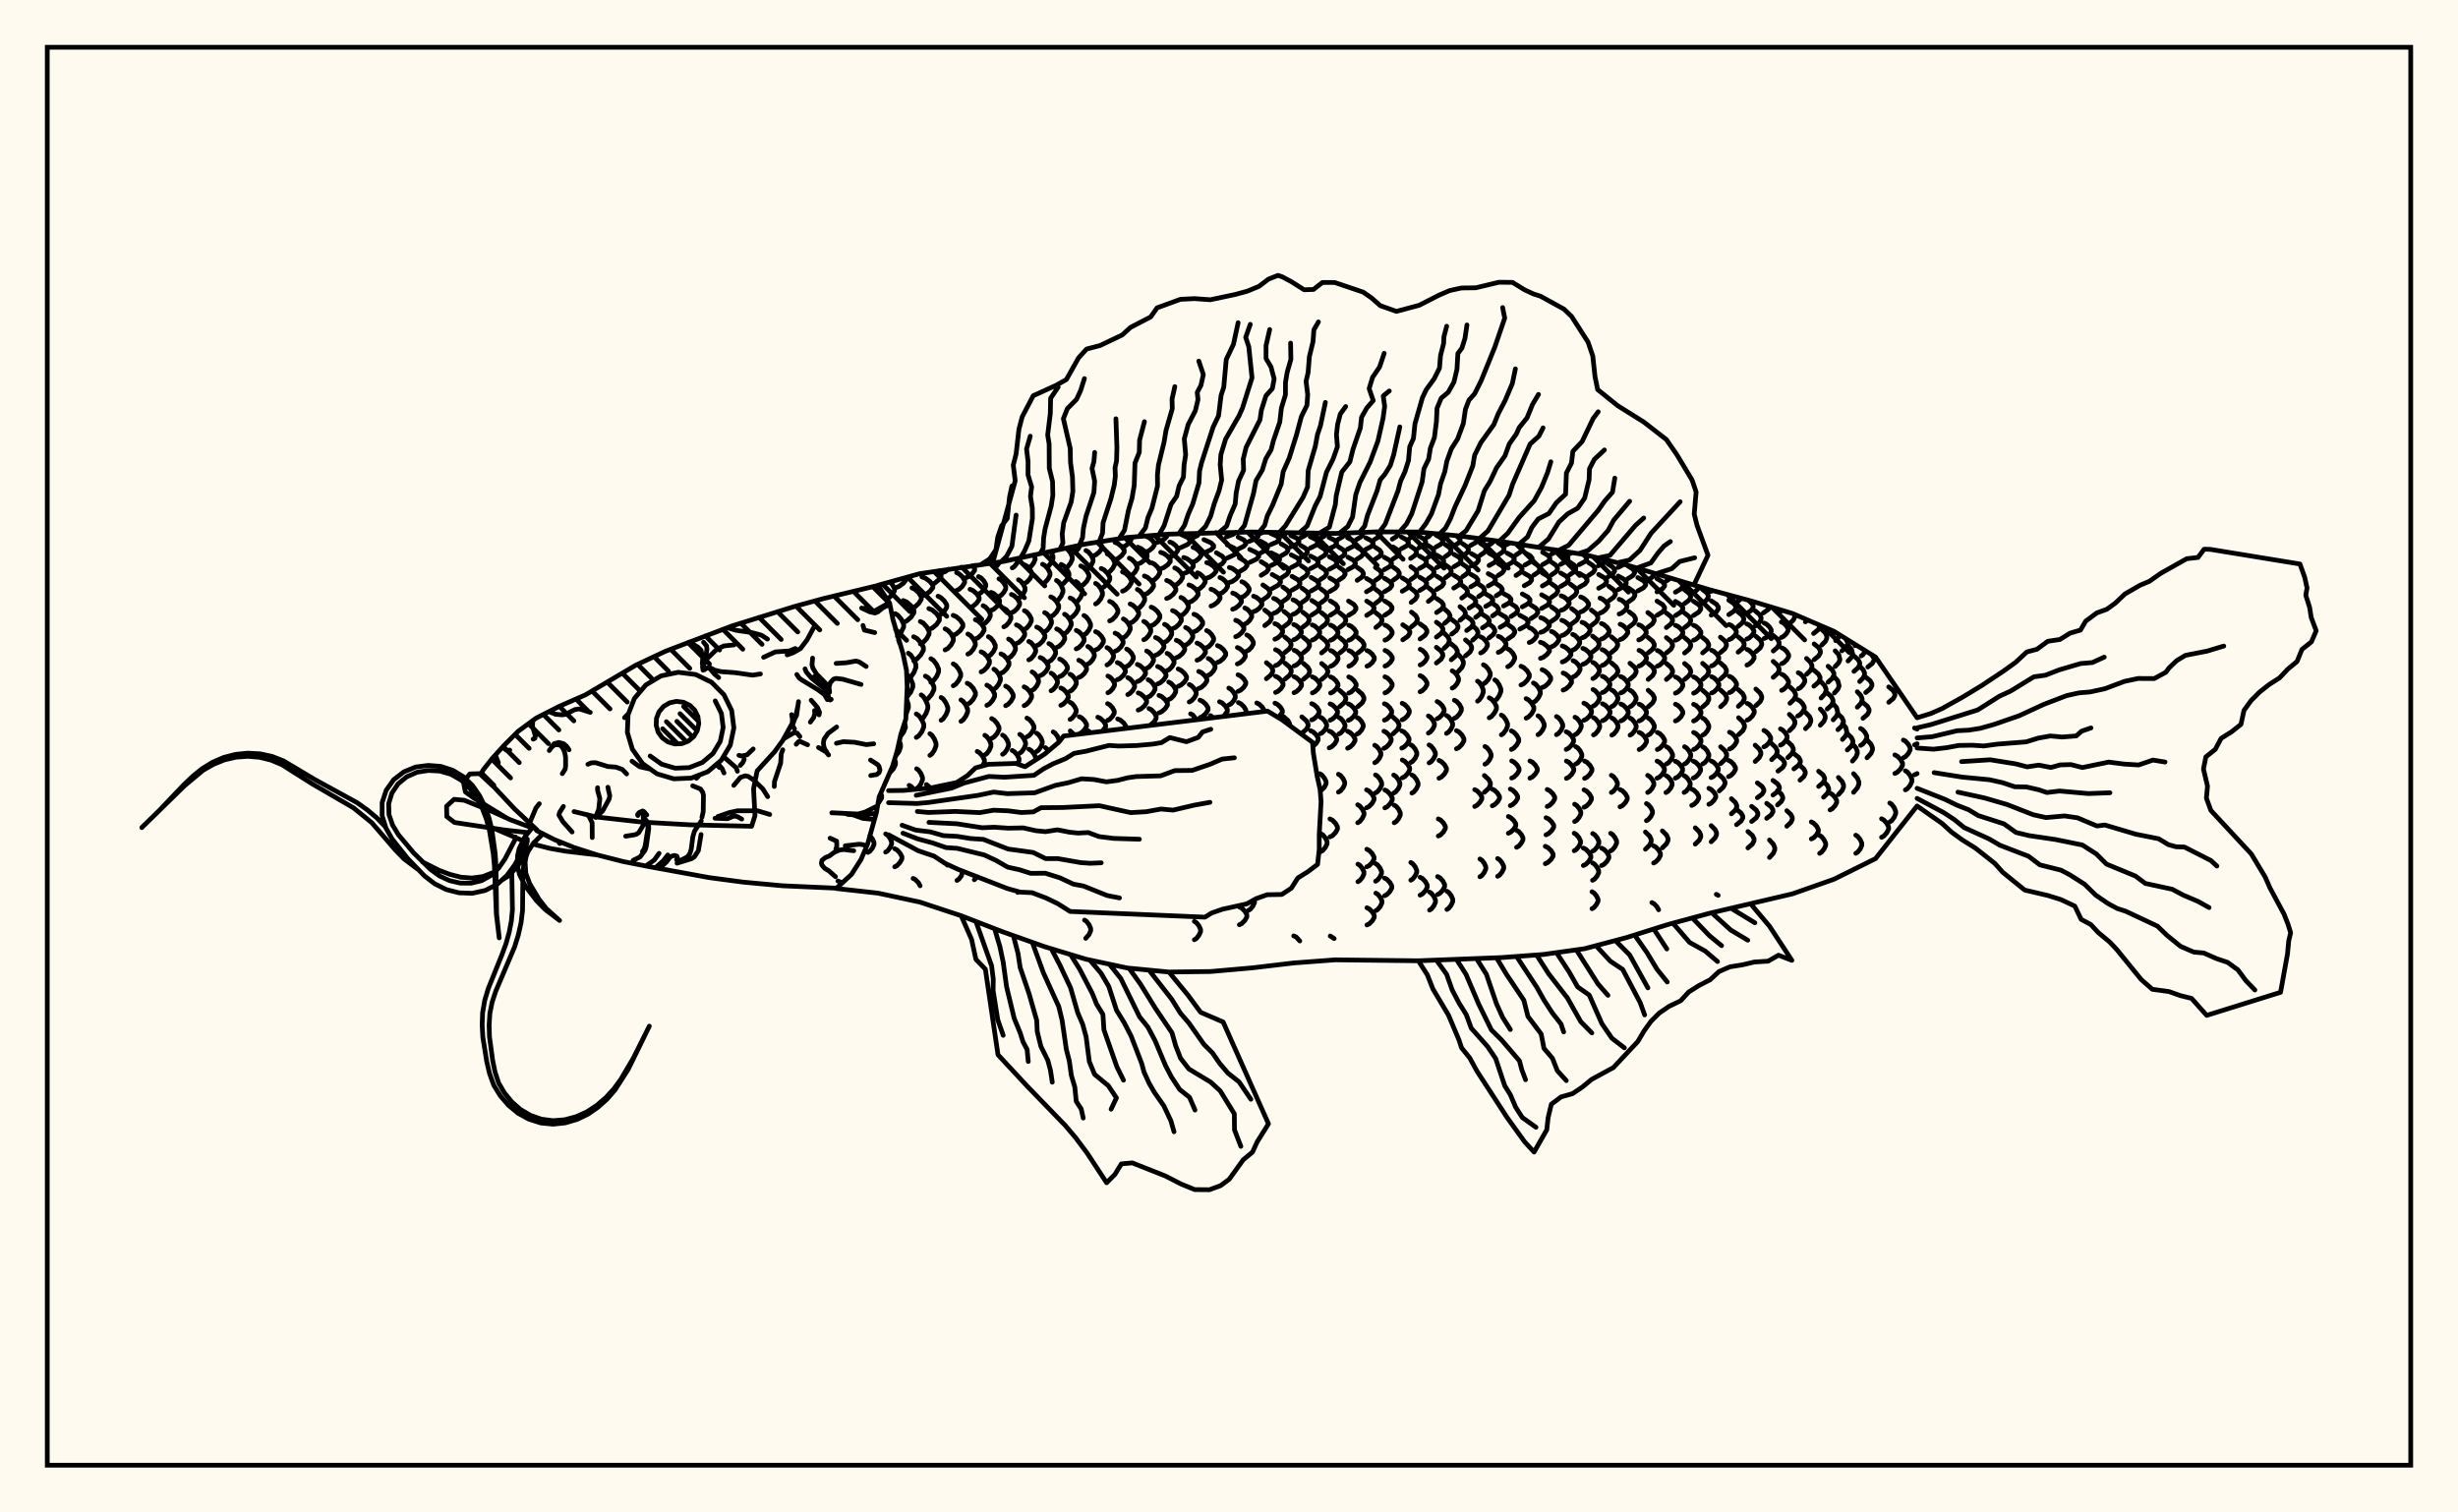 <svg xmlns="http://www.w3.org/2000/svg" width="520" height="320"><rect x="0" y="0" width="520" height="320" fill="floralwhite"/><rect x="10" y="10" width="500" height="300" stroke="black" stroke-width="1" fill="none"/><path stroke="black" stroke-width="1" fill="none" stroke-linecap="round" stroke-linejoin="round" d="
M 185.73 123.83 194.55 121.38 212.13 118.82 229.72 115.09 238.51 113.71 247.3 113.01 264.89 112.56 282.47 112.86 291.27 112.53 300.06 112.56 308.85 113.4 317.64 114.57 335.23 117.34 344.02 119.51 361.61 124.75 370.4 127.13 379.19 129.79 387.98 133.57 396.78 139.02 405.57 151.86 
M 405.57 170.52 396.78 181.66 387.98 186.03 379.19 189.12 361.61 193.24 352.81 195.62 344.02 198.39 335.23 200.72 326.44 201.95 317.64 202.6 300.06 203.28 282.47 203.08 273.68 203.74 264.89 204.78 256.1 205.55 247.3 205.66 238.51 204.81 229.72 202.94 220.93 200.28 212.13 197.15 203.34 193.75 194.55 190.85 185.75 188.97 176.97 187.99 
M 183.62 180.35 184.03 180.1 184.56 179.44 184.9 178.69 184.9 178.23 184.56 177.48 184 176.81 
M 185.73 170.09 186.52 168.83 186.52 168.33 186.3 167.89 
M 187.36 180.29 187.77 180.03 188.29 179.36 188.62 178.6 188.62 178.13 188.29 177.37 187.77 176.7 187.36 176.44 
M 188.22 163.52 189.04 162.61 189.44 161.73 189.44 161.19 189.24 160.74 
M 189.28 183.4 189.78 183.14 190.4 182.47 190.81 181.72 190.81 181.25 190.4 180.5 189.78 179.83 189.28 179.57 
M 189.46 160 190.19 159 190.51 158.06 190.51 157.49 190.26 156.77 
M 190.47 155.82 191.16 154.89 191.56 153.88 191.4 152.86 
M 193.28 166.98 192.81 166.44 192.33 166.16 
M 194.65 187.41 194.3 186.76 193.66 186.11 193.17 185.85 
M 191.7 151.03 192.17 149.75 192.17 149.08 191.85 148.11 
M 193.91 166.84 194.31 166.55 194.83 165.83 195.16 165 195.16 164.49 194.83 163.66 194.31 162.93 193.91 162.65 
M 190.32 136.1 190.08 135.36 
M 191.87 147.46 192.65 146.46 193.11 145.38 193.11 144.72 192.65 143.64 191.8 142.6 
M 193.85 156.02 194.36 155.68 195.01 154.82 195.43 153.84 195.43 153.23 195.01 152.25 194.36 151.39 193.85 151.05 
M 196.86 166.71 196 165.99 
M 187.67 126.8 188.73 125.9 189.23 125.02 189.23 124.48 188.73 123.61 188.24 123.13 
M 189.84 134.61 190.69 133.67 191.17 132.67 191.17 132.05 190.69 131.05 189.95 130.17 189.38 129.83 
M 192.16 143.64 192.67 143.27 193.32 142.33 193.75 141.25 193.75 140.59 193.32 139.52 192.67 138.58 192.16 138.21 
M 194.89 152.2 195.34 151.84 195.91 150.94 196.28 149.93 196.28 149.29 195.91 148.28 195.34 147.38 194.89 147.02 
M 196.72 159.82 197.14 159.51 197.67 158.72 198.02 157.81 198.02 157.25 197.67 156.35 197.14 155.55 196.72 155.24 
M 189.42 124.37 190.18 124.08 191.15 123.36 191.77 122.54 191.77 122.15 
M 191.08 131.7 191.81 131.38 192.74 130.58 193.34 129.66 193.34 129.1 192.74 128.18 191.81 127.37 191.08 127.06 
M 193.29 139.79 193.95 139.44 194.8 138.56 195.35 137.56 195.35 136.94 194.8 135.95 193.95 135.06 193.29 134.72 
M 195.77 148.15 196.35 147.8 197.1 146.91 197.58 145.91 197.58 145.28 197.1 144.27 196.35 143.38 195.77 143.04 
M 200.42 183.05 200.57 182.97 
M 192.93 128.69 193.56 128.4 194.38 127.65 194.9 126.8 194.9 126.28 194.38 125.43 193.56 124.68 192.93 124.39 
M 194.7 136.24 195.3 135.92 196.06 135.09 196.55 134.15 196.55 133.57 196.06 132.64 195.3 131.81 194.7 131.49 
M 196.93 144.37 197.46 144.03 198.13 143.16 198.57 142.17 198.57 141.56 198.13 140.57 197.46 139.7 196.93 139.36 
M 199.09 152.4 199.55 152.07 200.13 151.22 200.51 150.27 200.51 149.68 200.13 148.73 199.55 147.88 199.09 147.56 
M 202.45 186.28 202.85 186.01 203.37 185.33 203.7 184.3 
M 195.03 126.11 195.78 125.83 196.73 125.13 197.35 124.33 197.35 123.83 196.73 123.03 195.78 122.33 195.03 122.05 
M 196.5 133.19 197.22 132.89 198.13 132.12 198.73 131.24 198.73 130.71 198.13 129.83 197.22 129.06 196.5 128.76 
M 197.18 123.6 197.8 123.34 198.58 122.67 199.09 121.91 199.09 121.44 198.63 120.75 
M 198.44 130.31 199.03 130.02 199.79 129.3 200.29 128.48 200.29 127.97 199.79 127.15 199.03 126.43 198.44 126.14 
M 199.94 137.51 200.5 137.21 201.22 136.43 201.68 135.55 201.68 135 201.22 134.12 200.5 133.34 199.94 133.04 
M 201.67 145.09 202.17 144.78 202.82 143.97 203.24 143.06 203.24 142.49 202.82 141.58 202.17 140.77 201.67 140.46 
M 203.3 152.62 203.75 152.31 204.33 151.52 204.71 150.63 204.71 150.08 204.33 149.18 203.75 148.39 203.3 148.08 
M 206.12 186.13 206.78 185.5 
M 199.27 121.18 199.97 120.93 200.67 120.43 
M 201.65 134.42 202.31 134.13 203.16 133.4 203.7 132.56 203.7 132.05 203.16 131.21 202.31 130.48 201.65 130.19 
M 204.62 149.02 205.18 148.72 205.9 147.94 206.36 147.06 206.36 146.51 205.9 145.63 205.18 144.85 204.62 144.55 
M 207.87 162.05 208.26 161.28 208.26 160.78 207.85 159.97 207.22 159.26 206.73 158.98 
M 202.37 124.92 202.92 124.67 203.62 124.01 204.07 123.27 204.07 122.81 203.62 122.07 202.92 121.41 202.37 121.15 
M 204.76 138.4 205.27 138.11 205.91 137.37 206.33 136.53 206.33 136.01 205.91 135.17 205.27 134.43 204.76 134.14 
M 208.35 159.72 208.76 159.44 209.29 158.72 209.63 157.9 209.63 157.39 209.29 156.57 208.76 155.85 208.35 155.57 
M 204.23 122.28 204.86 122.03 205.66 121.41 206.18 120.7 206.18 120.26 205.76 119.69 
M 205.21 128.54 205.83 128.28 206.62 127.6 207.13 126.85 207.13 126.38 206.62 125.62 205.83 124.94 205.21 124.68 
M 206.33 135.2 206.93 134.92 207.7 134.21 208.19 133.4 208.19 132.9 207.7 132.1 206.93 131.38 206.33 131.11 
M 207.56 142.16 208.13 141.87 208.86 141.13 209.32 140.3 209.32 139.78 208.86 138.94 208.13 138.2 207.56 137.91 
M 208.77 149.24 209.3 148.95 209.98 148.2 210.42 147.36 210.42 146.84 209.98 145.99 209.3 145.25 208.77 144.96 
M 209.79 156.22 210.29 155.93 210.93 155.2 211.35 154.38 211.35 153.87 210.93 153.05 210.29 152.32 209.79 152.03 
M 206.15 119.69 206.31 119.61 
M 207.01 125.68 207.5 125.43 208.13 124.79 208.54 124.07 208.54 123.62 208.13 122.89 207.5 122.25 207.01 122 
M 207.98 132.08 208.47 131.81 209.1 131.13 209.5 130.35 209.5 129.87 209.1 129.1 208.47 128.42 207.98 128.15 
M 209.1 138.84 209.57 138.56 210.17 137.84 210.56 137.02 210.56 136.52 210.17 135.71 209.57 134.99 209.1 134.71 
M 210.26 145.81 210.7 145.52 211.27 144.79 211.64 143.95 211.64 143.44 211.27 142.6 210.7 141.87 210.26 141.58 
M 212.1 159.59 212.51 159.32 213.02 158.61 213.35 157.81 213.35 157.31 213.02 156.51 212.51 155.8 212.1 155.53 
M 209.67 129.15 210.25 128.89 210.99 128.22 211.46 127.47 211.46 127.01 210.99 126.25 210.25 125.59 209.67 125.33 
M 211.76 142.45 212.31 142.17 213.01 141.46 213.46 140.65 213.46 140.15 213.01 139.34 212.31 138.62 211.76 138.34 
M 212.75 149.31 213.26 149.02 213.92 148.31 214.35 147.49 214.35 146.99 213.92 146.17 213.26 145.45 212.75 145.17 
M 215.25 161.64 215.58 160.98 215.58 160.5 215.19 159.72 214.59 159.04 214.12 158.77 
M 215.29 188.81 215.53 188.67 
M 210.35 120.1 210.79 119.86 211.53 118.9 
M 211.33 126.21 211.8 125.95 212.39 125.3 212.77 124.56 212.77 124.11 212.39 123.37 211.8 122.72 211.33 122.46 
M 212.37 132.62 212.85 132.36 213.46 131.68 213.86 130.91 213.86 130.43 213.46 129.66 212.85 128.98 212.37 128.71 
M 213.37 139.22 213.84 138.95 214.44 138.25 214.82 137.46 214.82 136.97 214.44 136.18 213.84 135.48 213.37 135.21 
M 215.74 159.34 216.13 159.07 216.63 158.38 216.96 157.6 216.96 157.11 216.63 156.33 216.13 155.64 215.74 155.37 
M 213.97 129.65 214.53 129.38 215.24 128.71 215.7 127.94 215.7 127.47 215.24 126.7 214.53 126.02 213.97 125.76 
M 215.03 136.16 215.59 135.89 216.32 135.2 216.78 134.42 216.78 133.94 216.32 133.16 215.59 132.47 215.03 132.21 
M 216.66 149.3 217.17 149.03 217.82 148.34 218.24 147.55 218.24 147.07 217.82 146.28 217.17 145.59 216.66 145.32 
M 217.25 155.89 217.73 155.62 218.34 154.93 218.74 154.15 218.74 153.67 218.34 152.89 217.73 152.2 217.25 151.93 
M 219.07 160.72 219.09 160.21 218.71 159.45 218.12 158.77 217.66 158.51 
M 214.15 120.15 214.56 119.9 215.07 119.26 215.41 118.53 215.41 118.12 
M 215.47 126.6 215.91 126.33 216.48 125.65 216.85 124.87 216.85 124.39 216.48 123.62 215.91 122.93 215.47 122.66 
M 216.72 133.16 217.19 132.89 217.79 132.2 218.18 131.42 218.18 130.94 217.79 130.16 217.19 129.47 216.72 129.2 
M 217.65 139.61 218.12 139.35 218.71 138.67 219.1 137.9 219.1 137.42 218.71 136.65 218.12 135.97 217.65 135.71 
M 218.34 146.05 218.78 145.79 219.34 145.11 219.7 144.35 219.7 143.87 219.34 143.11 218.78 142.43 218.34 142.16 
M 219.29 159 219.67 158.74 220.17 158.06 220.49 157.3 220.49 156.82 220.17 156.06 219.67 155.38 219.29 155.12 
M 216.72 123.43 217.23 123.16 217.87 122.48 218.29 121.7 218.29 121.22 217.87 120.45 217.23 119.76 216.72 119.49 
M 219.32 136.6 219.87 136.33 220.59 135.65 221.05 134.87 221.05 134.39 220.59 133.62 219.87 132.93 219.32 132.67 
M 220.06 142.95 220.6 142.69 221.29 142.02 221.74 141.26 221.74 140.8 221.29 140.04 220.6 139.37 220.06 139.11 
M 221.91 158.79 221.15 158.19 
M 217.77 120.05 218.17 119.78 218.68 119.1 219 118.32 218.82 117.4 
M 221 133.65 221.47 133.38 222.06 132.67 222.44 131.88 222.44 131.38 222.06 130.59 221.47 129.88 221 129.61 
M 221.89 139.98 222.35 139.72 222.94 139.05 223.32 138.3 223.32 137.83 222.94 137.08 222.35 136.42 221.89 136.16 
M 222.36 146.15 222.79 145.9 223.35 145.25 223.71 144.51 223.71 144.06 223.35 143.33 222.79 142.68 222.36 142.42 
M 223.99 157.04 224.02 156.51 223.7 155.77 223.2 155.11 222.81 154.85 
M 220.56 123.54 221.06 123.25 221.71 122.53 222.13 121.71 222.13 121.2 221.71 120.39 221.06 119.66 220.56 119.38 
M 222.3 130.45 222.84 130.17 223.53 129.44 223.97 128.62 223.97 128.11 223.53 127.29 222.84 126.56 222.3 126.28 
M 223.54 136.99 224.09 136.72 224.79 136.04 225.24 135.26 225.24 134.78 224.79 134.01 224.09 133.33 223.54 133.06 
M 224.17 143.16 224.7 142.91 225.38 142.26 225.82 141.53 225.82 141.07 225.38 140.34 224.7 139.69 224.17 139.44 
M 224.42 149.23 224.93 148.98 225.58 148.34 226 147.62 226 147.17 225.58 146.45 224.93 145.81 224.42 145.56 
M 221.46 120 221.88 119.72 222.41 119 222.76 118.19 222.76 117.68 222.27 116.67 
M 223.5 127.18 223.95 126.88 224.51 126.12 224.87 125.26 224.87 124.73 224.51 123.87 223.95 123.11 223.5 122.81 
M 225.21 134.05 225.66 133.77 226.24 133.06 226.62 132.25 226.62 131.75 226.24 130.94 225.66 130.23 225.21 129.95 
M 226.36 146.25 226.79 146 227.35 145.38 227.7 144.67 227.7 144.23 227.35 143.52 226.79 142.89 226.36 142.65 
M 226.38 152.21 226.79 151.96 227.32 151.33 227.67 150.62 227.67 150.18 227.32 149.46 226.79 148.83 226.38 148.59 
M 227.26 155.45 226.42 154.65 
M 229.68 198.53 230.39 197.72 230.74 196.93 230.74 196.44 230.39 195.64 229.86 194.94 229.44 194.67 
M 222.66 116.77 223.21 116.47 
M 224.5 123.7 225.03 123.41 225.7 122.67 226.14 121.82 226.14 121.3 225.7 120.46 225.03 119.71 224.5 119.42 
M 226.4 130.75 226.94 130.46 227.63 129.72 228.08 128.89 228.08 128.37 227.63 127.53 226.94 126.79 226.4 126.51 
M 227.68 137.29 228.22 137.02 228.91 136.34 229.35 135.57 229.35 135.09 228.91 134.32 228.22 133.64 227.68 133.37 
M 228.22 143.34 228.75 143.09 229.43 142.46 229.86 141.74 229.86 141.29 229.43 140.58 228.75 139.94 228.22 139.69 
M 228.31 155.26 228.81 155.01 229.45 154.38 229.87 153.67 229.87 153.22 229.45 152.51 228.81 151.87 228.31 151.63 
M 225.44 120.18 225.89 119.89 226.47 119.16 226.84 118.33 226.84 117.82 226.47 116.99 225.89 116.26 225.46 115.99 
M 227.58 127.45 228.03 127.15 228.61 126.38 228.98 125.51 228.98 124.97 228.61 124.1 228.03 123.33 227.58 123.03 
M 229.32 134.33 229.77 134.05 230.34 133.34 230.71 132.53 230.71 132.03 230.34 131.22 229.77 130.51 229.32 130.23 
M 230.13 140.49 230.57 140.24 231.14 139.59 231.51 138.86 231.51 138.41 231.14 137.68 230.57 137.03 230.13 136.78 
M 230.76 155.02 230.19 154.61 
M 226.79 117.07 227.36 116.81 228.08 116.15 228.55 115.33 
M 228.64 124 229.19 123.71 229.9 122.97 230.36 122.13 230.36 121.6 229.9 120.76 229.19 120.02 228.64 119.73 
M 231.77 137.52 232.31 137.26 232.99 136.58 233.44 135.82 233.44 135.34 232.99 134.58 232.31 133.9 231.77 133.64 
M 233.19 154.73 233.9 153.77 233.9 153.33 233.46 152.62 232.78 151.99 232.25 151.74 
M 229.74 120.61 230.22 120.33 230.84 119.61 231.24 118.79 231.24 118.29 230.84 117.47 230.22 116.75 229.74 116.47 
M 231.78 127.78 232.25 127.48 232.85 126.72 233.23 125.87 233.23 125.34 232.85 124.48 232.25 123.72 231.78 123.43 
M 234.18 140.69 234.63 140.44 235.2 139.8 235.57 139.07 235.57 138.62 235.2 137.9 234.63 137.26 234.18 137.01 
M 234.38 146.57 234.83 146.33 235.41 145.71 235.78 145.02 235.78 144.58 235.41 143.88 234.83 143.27 234.38 143.03 
M 234.31 152.43 234.76 152.19 235.35 151.57 235.73 150.87 235.73 150.44 235.35 149.73 234.76 149.11 234.31 148.87 
M 231.24 117.65 231.84 117.39 232.61 116.74 233.11 116.01 233.11 115.55 232.43 114.66 
M 232.97 124.46 233.55 124.18 234.3 123.45 234.78 122.62 234.78 122.11 234.3 121.29 233.55 120.56 232.97 120.27 
M 234.75 131.38 235.31 131.1 236.03 130.37 236.49 129.56 236.49 129.05 236.03 128.23 235.31 127.51 234.75 127.23 
M 235.9 137.8 236.45 137.54 237.15 136.87 237.6 136.11 237.6 135.64 237.15 134.88 236.45 134.21 235.9 133.95 
M 236.37 143.81 236.92 143.56 237.62 142.93 238.07 142.22 238.07 141.77 237.62 141.06 236.92 140.43 236.37 140.18 
M 238.21 154.11 238.21 153.69 237.74 152.98 237.02 152.35 236.45 152.11 
M 232.79 114.75 233.32 114.52 
M 234.24 121.23 234.75 120.96 235.39 120.25 235.81 119.46 235.81 118.96 235.39 118.17 234.75 117.47 234.24 117.19 
M 237.65 134.92 238.11 134.65 238.71 133.96 239.1 133.18 239.1 132.69 238.71 131.91 238.11 131.22 237.65 130.95 
M 238.34 141.01 238.79 140.76 239.38 140.12 239.76 139.39 239.76 138.94 239.38 138.21 238.79 137.57 238.34 137.32 
M 238.58 146.96 239.05 146.71 239.64 146.09 240.03 145.38 240.03 144.94 239.64 144.24 239.05 143.61 238.58 143.37 
M 235.89 118.42 236.51 118.17 237.31 117.54 237.83 116.82 237.83 116.37 237.31 115.65 236.51 115.01 235.89 114.76 
M 237.47 125.08 238.08 124.8 238.85 124.09 239.35 123.29 239.35 122.79 238.85 121.98 238.08 121.27 237.47 121 
M 239.09 131.84 239.67 131.56 240.41 130.86 240.89 130.06 240.89 129.56 240.41 128.76 239.67 128.06 239.09 127.78 
M 240.6 144.21 241.16 143.96 241.87 143.33 242.34 142.61 242.34 142.16 241.87 141.44 241.16 140.81 240.6 140.56 
M 240.79 150.24 241.36 149.99 242.1 149.36 242.57 148.64 242.57 148.2 242.1 147.48 241.36 146.85 240.79 146.6 
M 237.59 115.69 238.13 115.47 238.83 114.89 239.27 114.24 239.15 113.66 
M 238.91 122.01 239.43 121.75 240.1 121.06 240.54 120.29 240.54 119.81 240.1 119.04 239.43 118.36 238.91 118.09 
M 240.61 128.83 241.11 128.55 241.75 127.83 242.16 127.02 242.16 126.52 241.75 125.71 241.11 124.99 240.61 124.71 
M 241.97 135.36 242.44 135.1 243.06 134.42 243.45 133.66 243.45 133.18 243.06 132.42 242.44 131.74 241.97 131.47 
M 242.58 141.41 243.05 141.16 243.65 140.52 244.03 139.8 244.03 139.35 243.65 138.63 243.05 137.99 242.58 137.74 
M 242.89 147.47 243.36 147.22 243.97 146.58 244.36 145.86 244.36 145.42 243.97 144.69 243.36 144.06 242.89 143.81 
M 243.27 153.49 244.19 152.7 244.59 151.98 244.59 151.53 244.19 150.8 243.56 150.16 243.07 149.91 
M 239.82 113.66 240.08 113.58 
M 240.68 119.34 241.32 119.1 242.15 118.48 242.68 117.78 242.68 117.34 242.15 116.64 241.32 116.02 240.68 115.77 
M 242.1 125.81 242.72 125.55 243.52 124.86 244.03 124.08 244.03 123.6 243.52 122.82 242.72 122.13 242.1 121.86 
M 243.54 132.4 244.13 132.13 244.89 131.44 245.37 130.67 245.37 130.18 244.89 129.41 244.13 128.72 243.54 128.45 
M 244.45 138.64 245.03 138.38 245.76 137.73 246.23 136.99 246.23 136.53 245.76 135.79 245.03 135.14 244.45 134.88 
M 244.9 144.7 245.47 144.45 246.2 143.81 246.67 143.08 246.67 142.64 246.2 141.91 245.47 141.27 244.9 141.02 
M 245.18 150.83 245.76 150.58 246.5 149.93 246.98 149.21 246.98 148.76 246.5 148.03 245.76 147.38 245.18 147.13 
M 242.51 116.75 243.06 116.53 243.77 115.97 244.22 115.33 244.22 114.94 243.77 114.3 243.06 113.73 242.51 113.51 
M 243.69 122.91 244.23 122.65 244.91 121.99 245.35 121.24 245.35 120.77 244.91 120.02 244.23 119.36 243.69 119.1 
M 246.37 135.89 246.86 135.63 247.48 134.97 247.88 134.22 247.88 133.76 247.48 133.01 246.86 132.35 246.37 132.09 
M 246.9 141.89 247.38 141.64 247.98 141.01 248.38 140.28 248.38 139.84 247.98 139.12 247.38 138.48 246.9 138.23 
M 247.25 148.01 247.73 147.76 248.34 147.12 248.73 146.39 248.73 145.94 248.34 145.21 247.73 144.57 247.25 144.31 
M 244.78 114.77 245.44 114.57 246.29 114.07 246.84 113.5 246.76 113.05 
M 245.55 120.34 246.2 120.1 247.03 119.5 247.57 118.81 247.57 118.39 247.03 117.7 246.2 117.1 245.55 116.86 
M 246.81 126.63 247.43 126.37 248.24 125.7 248.75 124.95 248.75 124.48 248.24 123.72 247.43 123.06 246.81 122.8 
M 248.05 133.03 248.65 132.77 249.42 132.1 249.91 131.35 249.91 130.88 249.42 130.12 248.65 129.45 248.05 129.19 
M 248.84 139.16 249.42 138.91 250.16 138.27 250.63 137.54 250.63 137.09 250.16 136.36 249.42 135.71 248.84 135.46 
M 249.25 145.21 249.82 144.96 250.55 144.32 251.02 143.6 251.02 143.15 250.55 142.42 249.82 141.79 249.25 141.54 
M 247.47 117.85 248.02 117.63 248.72 117.08 249.18 116.45 249.18 116.07 248.72 115.44 248.02 114.89 247.47 114.67 
M 248.52 123.84 249.05 123.59 249.74 122.95 250.18 122.23 250.18 121.78 249.74 121.05 249.05 120.41 248.52 120.16 
M 249.83 130.25 250.34 129.98 250.99 129.31 251.41 128.56 251.41 128.09 250.99 127.33 250.34 126.66 249.83 126.4 
M 250.82 136.47 251.31 136.21 251.94 135.57 252.34 134.84 252.34 134.39 251.94 133.65 251.31 133.01 250.82 132.76 
M 251.59 148.52 252.06 148.27 252.67 147.63 253.06 146.9 253.06 146.45 252.67 145.72 252.06 145.08 251.59 144.82 
M 253.14 152.29 252.35 151.28 251.88 151.03 
M 252.67 198.82 253.1 198.56 253.64 197.88 253.99 197.12 253.99 196.65 253.64 195.88 253.1 195.21 252.67 194.95 
M 249.74 115.88 251.25 115.19 251.8 114.63 251.8 114.28 251.25 113.71 249.74 113.02 
M 250.42 121.34 251.07 121.11 251.91 120.52 252.44 119.86 252.44 119.44 251.91 118.77 251.07 118.18 250.42 117.95 
M 251.53 127.45 252.15 127.2 252.95 126.56 253.46 125.83 253.46 125.37 252.95 124.64 252.15 124 251.53 123.75 
M 252.59 133.67 253.18 133.42 253.94 132.77 254.43 132.04 254.43 131.59 253.94 130.85 253.18 130.2 252.59 129.95 
M 253.24 139.69 253.81 139.45 254.54 138.81 255.02 138.1 255.02 137.66 254.54 136.94 253.81 136.31 253.24 136.06 
M 253.58 145.68 254.14 145.44 254.86 144.8 255.32 144.09 255.32 143.64 254.86 142.93 254.14 142.29 253.58 142.05 
M 253.86 151.84 254.41 151.58 255.12 150.94 255.57 150.21 255.57 149.76 255.12 149.03 254.41 148.39 253.86 148.13 
M 252.03 113.95 253.3 113.33 253.76 112.77 
M 252.39 118.92 252.94 118.71 253.65 118.16 254.1 117.55 254.1 117.17 253.65 116.55 252.94 116.01 252.39 115.8 
M 253.32 124.76 253.85 124.52 254.53 123.9 254.97 123.19 254.97 122.76 254.53 122.05 253.85 121.43 253.32 121.19 
M 255.26 137.02 255.74 136.78 256.35 136.15 256.75 135.44 256.75 135 256.35 134.28 255.74 133.65 255.26 133.41 
M 255.6 142.88 256.07 142.64 256.67 142.02 257.05 141.31 257.05 140.88 256.67 140.17 256.07 139.55 255.6 139.31 
M 256.7 151.85 256.09 151.41 
M 254.7 117 256.2 116.31 256.75 115.75 256.75 115.41 256.2 114.85 254.7 114.17 
M 255.28 122.32 255.93 122.1 256.75 121.53 257.28 120.88 257.28 120.48 256.75 119.83 255.93 119.26 255.28 119.03 
M 256.2 128.23 256.81 127.99 257.6 127.37 258.1 126.66 258.1 126.23 257.6 125.52 256.81 124.9 256.2 124.66 
M 257.56 140.15 258.12 139.91 258.84 139.29 259.3 138.59 259.3 138.15 258.84 137.45 258.12 136.84 257.56 136.59 
M 258.83 151.59 259.65 150.51 259.65 150.07 259.21 149.35 258.53 148.71 258 148.47 
M 257.33 119.99 258.58 119.26 259.03 118.66 259.03 118.29 258.58 117.69 257.33 116.95 
M 258.08 125.62 258.6 125.39 259.27 124.79 259.7 124.12 259.7 123.7 259.27 123.02 258.6 122.43 258.08 122.19 
M 259.96 149.16 260.4 148.92 260.97 148.3 261.33 147.59 261.33 147.15 260.97 146.45 260.4 145.83 259.96 145.58 
M 259.48 113.59 260.96 113.01 261.42 112.61 
M 259.62 118.07 261.09 117.39 261.62 116.84 261.62 116.5 261.09 115.96 259.62 115.28 
M 260.08 123.23 260.71 123.02 261.51 122.47 262.02 121.84 262.02 121.45 261.51 120.83 260.71 120.27 260.08 120.06 
M 260.77 128.9 261.37 128.66 262.13 128.07 262.62 127.4 262.62 126.98 262.13 126.3 261.37 125.71 260.77 125.48 
M 261.41 134.71 261.97 134.47 262.69 133.86 263.15 133.18 263.15 132.75 262.69 132.07 261.97 131.46 261.41 131.23 
M 261.77 140.47 262.31 140.24 263 139.63 263.45 138.95 263.45 138.53 263 137.84 262.31 137.24 261.77 137 
M 261.91 146.28 262.44 146.04 263.12 145.43 263.55 144.74 263.55 144.31 263.12 143.62 262.44 143.01 261.91 142.77 
M 263.35 151.04 263.58 150.65 263.58 150.22 263.15 149.51 262.49 148.89 261.98 148.64 
M 262.19 195.66 262.7 195.4 263.36 194.74 263.78 194 263.78 193.54 263.36 192.79 262.7 192.14 262.19 191.88 
M 261.93 116.19 263.14 115.57 263.58 115.06 263.58 114.75 263.14 114.24 261.93 113.62 
M 262.18 120.97 263.37 120.25 263.81 119.67 263.81 119.31 263.37 118.73 262.18 118.01 
M 262.72 126.35 263.22 126.13 263.86 125.56 264.27 124.92 264.27 124.52 263.86 123.87 263.22 123.3 262.72 123.08 
M 263.34 132.04 263.81 131.81 264.41 131.21 264.8 130.54 264.8 130.13 264.41 129.45 263.81 128.86 263.34 128.63 
M 263.76 137.75 264.2 137.52 264.78 136.93 265.15 136.25 265.15 135.83 264.78 135.16 264.2 134.56 263.76 134.33 
M 264.08 192.64 264.51 192.38 265.06 191.7 265.42 190.93 265.36 190.34 
M 264.26 114.54 265.66 113.96 266.17 113.49 266.17 113.2 265.37 112.57 
M 264.38 118.98 265.78 118.32 266.29 117.78 266.29 117.44 265.78 116.9 264.38 116.24 
M 265.2 129.41 265.76 129.19 266.49 128.62 266.96 127.98 266.96 127.58 266.49 126.93 265.76 126.36 265.2 126.14 
M 267.44 150.54 267.44 150.27 267.02 149.58 266.37 148.97 265.87 148.73 
M 266.57 112.89 267.28 112.61 
M 266.61 117.04 267.75 116.42 268.17 115.92 268.17 115.6 267.75 115.1 266.61 114.48 
M 266.8 121.72 267.93 121.02 268.34 120.46 268.34 120.11 267.93 119.54 266.8 118.84 
M 267.17 126.9 268.25 126.14 268.64 125.52 268.64 125.14 268.25 124.52 267.17 123.76 
M 267.56 132.37 268.59 131.57 268.97 130.92 268.97 130.52 268.59 129.87 267.56 129.08 
M 267.91 143.6 268.9 142.78 269.25 142.11 269.25 141.69 268.9 141.02 267.91 140.2 
M 268.79 115.25 270.12 114.67 270.6 114.2 270.6 113.9 270.12 113.43 268.79 112.85 
M 268.9 119.65 270.22 118.99 270.7 118.46 270.7 118.13 270.22 117.6 268.9 116.95 
M 269.13 124.52 270.42 123.8 270.89 123.22 270.89 122.86 270.42 122.27 269.13 121.55 
M 269.44 129.77 269.99 129.56 270.69 129.01 271.14 128.38 271.14 127.99 270.69 127.37 269.99 126.82 269.44 126.6 
M 269.7 135.24 270.23 135.01 270.91 134.44 271.34 133.79 271.34 133.39 270.91 132.74 270.23 132.17 269.7 131.95 
M 269.85 140.82 270.36 140.6 271.02 140.01 271.45 139.35 271.45 138.94 271.02 138.28 270.36 137.69 269.85 137.46 
M 269.85 146.5 270.36 146.26 271.02 145.67 271.44 145 271.44 144.58 271.02 143.91 270.36 143.32 269.85 143.09 
M 270.4 151.84 271.29 150.72 271.29 150.29 270.87 149.61 270.23 149.01 269.72 148.77 
M 270.97 113.47 271.44 113.31 272.22 112.71 
M 271.02 117.61 272.09 117 272.48 116.49 272.48 116.18 272.09 115.68 271.02 115.07 
M 271.16 122.22 272.22 121.54 272.6 120.98 272.6 120.64 272.22 120.08 271.16 119.4 
M 271.4 127.25 272.43 126.52 272.81 125.91 272.81 125.54 272.43 124.94 271.4 124.2 
M 271.64 132.57 272.64 131.8 273.01 131.17 273.01 130.77 272.64 130.14 271.64 129.37 
M 271.8 138.06 272.78 137.26 273.13 136.61 273.13 136.21 272.78 135.56 271.8 134.76 
M 271.85 143.68 272.82 142.87 273.17 142.2 273.17 141.79 272.82 141.12 271.85 140.31 
M 272.83 153.48 272.83 153.14 272.49 152.46 271.53 151.62 
M 273.08 115.7 274.33 115.12 274.79 114.65 274.79 114.36 274.33 113.88 273.08 113.3 
M 273.17 120.07 274.42 119.42 274.87 118.89 274.87 118.57 274.42 118.04 273.17 117.4 
M 273.33 124.86 274.56 124.15 275 123.58 275 123.22 274.56 122.65 273.33 121.94 
M 273.53 129.99 274.06 129.78 274.73 129.24 275.17 128.63 275.17 128.25 274.73 127.64 274.06 127.1 273.53 126.89 
M 273.69 135.36 274.21 135.14 274.87 134.58 275.3 133.94 275.3 133.55 274.87 132.91 274.21 132.34 273.69 132.12 
M 273.77 140.9 274.28 140.68 274.94 140.1 275.36 139.44 275.36 139.03 274.94 138.37 274.28 137.79 273.77 137.57 
M 273.76 146.56 274.26 146.32 274.92 145.73 275.34 145.07 275.34 144.65 274.92 143.98 274.26 143.39 273.76 143.16 
M 274.98 199.09 274.2 198.24 273.69 198.01 
M 275.14 113.8 276.16 113.26 276.53 112.78 
M 275.19 117.94 276.21 117.33 276.58 116.83 276.58 116.52 276.21 116.02 275.19 115.41 
M 275.3 122.5 276.3 121.83 276.67 121.28 276.67 120.94 276.3 120.39 275.3 119.71 
M 275.46 127.45 276.46 126.73 276.82 126.14 276.82 125.77 276.46 125.18 275.46 124.45 
M 275.62 132.69 276.6 131.93 276.95 131.3 276.95 130.92 276.6 130.29 275.62 129.53 
M 275.71 138.13 276.68 137.33 277.03 136.69 277.03 136.29 276.68 135.64 275.71 134.85 
M 275.74 143.73 276.7 142.92 277.05 142.25 277.05 141.84 276.7 141.18 275.74 140.36 
M 275.41 155.13 276.38 154.29 276.73 153.61 276.73 153.19 276.38 152.51 275.41 151.67 
M 277.18 115.96 278.38 115.38 278.82 114.91 278.82 114.62 278.38 114.14 277.18 113.56 
M 277.25 120.3 278.45 119.66 278.88 119.14 278.88 118.81 278.45 118.29 277.25 117.65 
M 277.37 125.04 278.56 124.34 278.99 123.77 278.99 123.42 278.56 122.86 277.37 122.16 
M 277.51 130.11 278.68 129.37 279.11 128.77 279.11 128.39 278.68 127.79 277.51 127.04 
M 277.61 135.43 278.12 135.21 278.77 134.65 279.19 134.02 279.19 133.63 278.77 133 278.12 132.44 277.61 132.22 
M 277.64 146.6 278.14 146.37 278.79 145.78 279.21 145.11 279.21 144.7 278.79 144.03 278.14 143.44 277.64 143.21 
M 277.49 152.32 278 152.08 278.65 151.49 279.07 150.81 279.07 150.39 278.65 149.71 278 149.11 277.49 148.88 
M 277.74 157.92 278.44 157.29 278.86 156.59 278.86 156.15 278.44 155.45 277.78 154.84 277.27 154.6 
M 279.16 113.99 280.15 113.44 280.51 112.84 
M 279.21 118.12 280.2 117.51 280.56 117.01 280.56 116.7 280.2 116.2 279.21 115.59 
M 279.29 122.65 280.28 121.98 280.63 121.43 280.63 121.1 280.28 120.55 279.29 119.88 
M 279.42 127.56 280.39 126.84 280.74 126.25 280.74 125.89 280.39 125.3 279.42 124.58 
M 279.53 132.75 280.49 131.99 280.84 131.37 280.84 130.99 280.49 130.37 279.53 129.61 
M 279.58 138.15 280.54 137.36 280.89 136.72 280.89 136.32 280.54 135.68 279.58 134.89 
M 279.6 143.75 280.55 142.94 280.9 142.27 280.9 141.86 280.55 141.19 279.6 140.38 
M 279.34 155.23 279.77 154.99 280.31 154.39 280.66 153.7 280.66 153.28 280.31 152.59 279.77 151.99 279.34 151.75 
M 279.3 167.42 280.18 166.56 280.54 165.82 280.54 165.36 280.18 164.61 279.63 163.96 279.2 163.7 
M 279.42 180.18 279.85 179.93 280.4 179.27 280.75 178.52 280.75 178.05 280.4 177.31 279.85 176.64 279.42 176.39 
M 281.16 116.11 282.34 115.53 282.76 115.06 282.76 114.76 282.34 114.29 281.16 113.71 
M 281.23 120.44 282.4 119.8 282.83 119.28 282.83 118.96 282.4 118.43 281.23 117.8 
M 281.32 125.14 282.48 124.45 282.91 123.89 282.91 123.54 282.48 122.97 281.32 122.28 
M 281.42 130.17 282.58 129.44 282.99 128.84 282.99 128.47 282.58 127.86 281.42 127.13 
M 281.49 135.46 281.99 135.24 282.64 134.69 283.05 134.06 283.05 133.67 282.64 133.04 281.99 132.48 281.49 132.26 
M 281.51 140.96 282.02 140.73 282.66 140.15 283.07 139.5 283.07 139.09 282.66 138.44 282.02 137.86 281.51 137.64 
M 281.5 146.63 282 146.4 282.64 145.8 283.06 145.13 283.06 144.72 282.64 144.05 282 143.45 281.5 143.22 
M 281.39 152.38 281.89 152.14 282.54 151.54 282.96 150.86 282.96 150.44 282.54 149.76 281.89 149.15 281.39 148.92 
M 281.2 158.24 281.71 158 282.36 157.38 282.78 156.67 282.78 156.24 282.36 155.54 281.71 154.92 281.2 154.68 
M 281.35 177.07 281.87 176.82 282.53 176.16 282.95 175.41 282.95 174.94 282.53 174.19 281.87 173.53 281.35 173.27 
M 282.25 198.58 281.42 198.04 
M 283.1 114.1 284.07 113.55 284.42 113.09 284.4 112.79 
M 283.17 118.24 284.14 117.63 284.5 117.13 284.5 116.82 284.14 116.32 283.17 115.71 
M 283.23 122.74 284.2 122.08 284.56 121.54 284.56 121.2 284.2 120.66 283.23 119.99 
M 283.4 132.77 284.36 132.02 284.7 131.4 284.7 131.02 284.36 130.41 283.4 129.65 
M 283.43 138.16 284.39 137.37 284.73 136.73 284.73 136.33 284.39 135.69 283.43 134.9 
M 283.41 149.51 284.36 148.68 284.71 148 284.71 147.58 284.36 146.9 283.41 146.07 
M 283.24 155.29 283.66 155.06 284.2 154.45 284.54 153.76 284.54 153.33 284.2 152.64 283.66 152.03 283.24 151.79 
M 283.15 167.59 283.58 167.34 284.13 166.68 284.48 165.93 284.48 165.47 284.13 164.72 283.58 164.06 283.15 163.81 
M 285.08 116.2 286.24 115.61 286.66 115.14 286.66 114.84 286.24 114.36 285.08 113.78 
M 285.15 120.52 286.31 119.88 286.73 119.36 286.73 119.04 286.31 118.52 285.15 117.88 
M 285.29 130.2 286.44 129.47 286.85 128.87 286.85 128.5 286.44 127.9 285.29 127.17 
M 285.34 135.47 285.84 135.25 286.48 134.7 286.9 134.07 286.9 133.68 286.48 133.05 285.84 132.5 285.34 132.28 
M 285.36 140.96 285.86 140.73 286.5 140.16 286.91 139.5 286.91 139.1 286.5 138.44 285.86 137.87 285.36 137.64 
M 285.34 146.64 285.84 146.4 286.48 145.81 286.9 145.14 286.9 144.72 286.48 144.05 285.84 143.45 285.34 143.22 
M 285.25 152.41 285.75 152.17 286.39 151.57 286.81 150.88 286.81 150.46 286.39 149.77 285.75 149.17 285.25 148.93 
M 285.09 158.31 285.6 158.06 286.25 157.44 286.66 156.73 286.66 156.3 286.25 155.59 285.6 154.97 285.09 154.72 
M 286.98 114.15 287.93 113.59 288.27 113.13 288.12 112.65 
M 287.07 118.3 288.03 117.69 288.38 117.19 288.38 116.88 288.03 116.39 287.07 115.77 
M 287.12 122.79 288.08 122.13 288.43 121.59 288.43 121.26 288.08 120.72 287.12 120.05 
M 287.27 138.16 288.22 137.37 288.57 136.73 288.57 136.33 288.22 135.69 287.27 134.9 
M 287.25 149.51 288.2 148.68 288.54 148 288.54 147.58 288.2 146.9 287.25 146.06 
M 287.09 155.32 287.51 155.08 288.05 154.47 288.39 153.78 288.39 153.35 288.05 152.66 287.51 152.04 287.09 151.81 
M 287.23 174.07 287.66 173.82 288.2 173.15 288.56 172.4 288.56 171.94 288.2 171.19 287.66 170.53 287.23 170.27 
M 287.27 186.55 287.68 186.29 288.21 185.65 288.55 184.91 288.55 184.46 288.21 183.73 287.68 183.08 287.27 182.83 
M 288.94 116.23 290.08 115.64 290.49 115.16 290.49 114.86 290.08 114.38 288.94 113.79 
M 289.08 125.21 290.22 124.53 290.63 123.97 290.63 123.62 290.22 123.06 289.08 122.38 
M 289.13 130.2 290.27 129.47 290.68 128.87 290.68 128.51 290.27 127.91 289.13 127.18 
M 289.19 140.95 289.69 140.73 290.33 140.15 290.74 139.5 290.74 139.09 290.33 138.44 289.69 137.86 289.19 137.64 
M 289.1 170.91 289.61 170.65 290.26 169.99 290.68 169.24 290.68 168.78 290.26 168.03 289.61 167.37 289.1 167.11 
M 289.15 183.4 289.65 183.15 290.28 182.5 290.68 181.77 290.68 181.31 290.28 180.58 289.65 179.93 289.15 179.68 
M 289.18 195.7 289.68 195.46 290.32 194.82 290.73 194.1 290.73 193.66 290.32 192.94 289.68 192.31 289.18 192.06 
M 290.79 114.14 291.73 113.57 292.06 113.11 291.85 112.53 
M 290.92 118.32 291.87 117.7 292.21 117.2 292.21 116.89 291.87 116.39 290.92 115.78 
M 290.97 122.8 291.92 122.13 292.26 121.59 292.26 121.26 291.92 120.72 290.97 120.06 
M 291.02 127.63 291.97 126.92 292.31 126.34 292.31 125.98 291.97 125.4 291.02 124.69 
M 291.07 132.76 292.02 132.01 292.36 131.4 292.36 131.02 292.02 130.41 291.07 129.65 
M 290.83 161.37 291.25 161.12 291.78 160.48 292.13 159.75 292.13 159.3 291.78 158.58 291.25 157.93 290.83 157.68 
M 290.99 167.76 291.41 167.5 291.95 166.84 292.3 166.09 292.3 165.62 291.95 164.87 291.41 164.21 290.99 163.95 
M 291.01 186.45 291.41 186.2 291.93 185.55 292.27 184.82 292.27 184.36 291.93 183.63 291.41 182.98 291.01 182.73 
M 291.07 192.67 291.48 192.42 292.01 191.77 292.35 191.04 292.35 190.59 292.01 189.86 291.48 189.22 291.07 188.97 
M 292.84 120.53 293.97 119.89 294.37 119.37 294.37 119.05 293.97 118.53 292.84 117.89 
M 292.89 125.19 294.02 124.5 294.43 123.94 294.43 123.6 294.02 123.04 292.89 122.35 
M 292.94 130.17 294.07 129.44 294.48 128.85 294.48 128.48 294.07 127.88 292.94 127.15 
M 292.99 135.44 293.48 135.22 294.11 134.67 294.52 134.04 294.52 133.65 294.11 133.02 293.48 132.47 292.99 132.25 
M 293.01 140.93 293.5 140.71 294.14 140.13 294.55 139.48 294.55 139.07 294.14 138.42 293.5 137.84 293.01 137.62 
M 292.99 146.6 293.48 146.37 294.11 145.77 294.52 145.1 294.52 144.69 294.11 144.02 293.48 143.42 292.99 143.19 
M 292.88 152.37 293.38 152.14 294.01 151.53 294.42 150.84 294.42 150.42 294.01 149.73 293.38 149.12 292.88 148.89 
M 292.77 158.33 293.27 158.08 293.9 157.45 294.31 156.74 294.31 156.3 293.9 155.58 293.27 154.95 292.77 154.71 
M 292.98 170.93 293.48 170.67 294.12 170.02 294.54 169.27 294.54 168.81 294.12 168.07 293.48 167.41 292.98 167.15 
M 292.91 189.52 293.4 189.27 294.03 188.62 294.44 187.88 294.44 187.43 294.03 186.69 293.4 186.04 292.91 185.79 
M 294.53 114.07 295.45 113.49 295.79 113.01 295.66 112.54 
M 294.71 118.27 295.64 117.66 295.97 117.15 295.97 116.84 295.64 116.34 294.71 115.72 
M 294.76 122.75 295.69 122.08 296.03 121.55 296.03 121.21 295.69 120.67 294.76 120.01 
M 294.7 155.26 295.63 154.4 295.96 153.7 295.96 153.27 295.63 152.57 294.7 151.72 
M 294.85 167.79 295.27 167.53 295.81 166.87 296.15 166.12 296.15 165.65 295.81 164.9 295.27 164.24 294.85 163.98 
M 294.95 174.07 295.37 173.82 295.9 173.17 296.24 172.44 296.24 171.98 295.9 171.25 295.37 170.6 294.95 170.35 
M 296.46 116.1 297.56 115.5 297.96 115.01 297.96 114.7 297.56 114.21 296.46 113.61 
M 296.65 125.1 297.75 124.42 298.15 123.86 298.15 123.51 297.75 122.95 296.65 122.27 
M 296.76 135.37 297.86 134.6 298.26 133.97 298.26 133.58 297.86 132.95 296.76 132.18 
M 296.64 152.29 297.13 152.05 297.75 151.45 298.15 150.76 298.15 150.33 297.75 149.65 297.13 149.04 296.64 148.8 
M 296.55 158.28 297.05 158.03 297.68 157.4 298.09 156.68 298.09 156.23 297.68 155.52 297.05 154.88 296.55 154.64 
M 296.66 164.57 297.16 164.32 297.8 163.66 298.22 162.91 298.22 162.45 297.8 161.71 297.16 161.05 296.66 160.79 
M 298.2 113.91 299.11 113.32 299.43 112.84 299.43 112.55 
M 298.41 118.15 299.33 117.52 299.66 117.02 299.66 116.71 299.33 116.2 298.41 115.58 
M 298.47 122.62 299.39 121.96 299.72 121.42 299.72 121.09 299.39 120.55 298.47 119.88 
M 298.54 127.46 299.45 126.75 299.78 126.17 299.78 125.81 299.45 125.23 298.54 124.52 
M 298.6 132.62 299.51 131.86 299.84 131.25 299.84 130.87 299.51 130.25 298.6 129.5 
M 298.44 161.33 298.85 161.08 299.39 160.42 299.73 159.68 299.73 159.23 299.39 158.49 298.85 157.83 298.44 157.58 
M 298.7 167.8 299.12 167.54 299.65 166.87 300 166.12 300 165.65 299.65 164.9 299.12 164.23 298.7 163.97 
M 298.46 186.23 298.86 185.98 299.38 185.33 299.72 184.59 299.72 184.13 299.38 183.39 298.86 182.73 298.46 182.48 
M 300.13 115.94 301.22 115.33 301.61 114.83 301.61 114.52 301.22 114.03 300.13 113.42 
M 300.27 120.29 301.37 119.65 301.76 119.13 301.76 118.8 301.37 118.28 300.27 117.64 
M 300.33 124.94 301.42 124.26 301.81 123.7 301.81 123.35 301.42 122.79 300.33 122.11 
M 300.42 135.19 301.48 134.42 301.87 133.79 301.87 133.4 301.48 132.77 300.42 132 
M 300.45 140.69 300.91 140.47 301.51 139.89 301.89 139.24 301.89 138.83 301.51 138.18 300.91 137.6 300.45 137.37 
M 300.43 146.36 300.9 146.13 301.5 145.54 301.89 144.86 301.89 144.45 301.5 143.77 300.9 143.18 300.43 142.95 
M 300.43 189.39 300.92 189.13 301.54 188.47 301.94 187.73 301.94 187.27 301.54 186.52 300.92 185.87 300.43 185.61 
M 301.82 113.71 302.22 113.54 302.91 112.83 
M 302.07 117.97 302.98 117.35 303.31 116.84 303.31 116.52 302.98 116.01 302.07 115.39 
M 302.13 122.44 303.04 121.78 303.37 121.24 303.37 120.91 303.04 120.37 302.13 119.71 
M 302.17 127.25 303.06 126.54 303.39 125.96 303.39 125.61 303.06 125.03 302.17 124.33 
M 302.18 155.11 302.59 154.86 303.12 154.23 303.46 153.51 303.46 153.07 303.12 152.35 302.59 151.72 302.18 151.47 
M 302.33 161.41 302.76 161.15 303.3 160.49 303.66 159.74 303.66 159.28 303.3 158.53 302.76 157.87 302.33 157.61 
M 302.43 192.56 302.83 192.3 303.35 191.64 303.68 190.89 303.68 190.42 303.35 189.67 302.83 189.01 302.43 188.75 
M 303.77 115.74 304.85 115.13 305.24 114.63 305.24 114.32 304.85 113.82 303.77 113.21 
M 303.93 120.1 305.02 119.46 305.41 118.94 305.41 118.62 305.02 118.1 303.93 117.45 
M 303.95 124.71 305.03 124.03 305.42 123.48 305.42 123.14 305.03 122.58 303.95 121.91 
M 303.92 129.6 304.97 128.88 305.35 128.3 305.35 127.94 304.97 127.35 303.92 126.63 
M 303.88 134.79 304.89 134.03 305.26 133.41 305.26 133.02 304.89 132.4 303.88 131.64 
M 303.87 140.28 304.87 139.48 305.23 138.82 305.23 138.41 304.87 137.76 303.87 136.95 
M 304.03 152.07 304.5 151.82 305.12 151.19 305.51 150.47 305.51 150.03 305.12 149.31 304.5 148.68 304.03 148.43 
M 304.42 164.66 304.93 164.4 305.59 163.75 306.01 163 306.01 162.54 305.59 161.79 304.93 161.14 304.42 160.88 
M 304.28 176.88 304.77 176.63 305.38 176 305.78 175.29 305.78 174.85 305.38 174.14 304.77 173.51 304.28 173.26 
M 304.13 189.26 304.61 189 305.23 188.34 305.62 187.59 305.62 187.13 305.23 186.38 304.61 185.72 304.13 185.46 
M 305.44 113.5 306.07 113.13 
M 305.73 117.79 306.63 117.16 306.96 116.65 306.96 116.33 306.63 115.82 305.73 115.2 
M 305.78 122.22 306.68 121.57 307.01 121.04 307.01 120.71 306.68 120.18 305.78 119.52 
M 305.61 131.88 306.44 131.15 306.75 130.56 306.75 130.19 306.44 129.6 305.61 128.87 
M 305.5 137.17 306.3 136.39 306.59 135.75 306.59 135.36 306.3 134.72 305.5 133.95 
M 306.01 155.17 306.43 154.91 306.96 154.26 307.31 153.51 307.31 153.05 306.96 152.3 306.43 151.64 306.01 151.38 
M 306.1 192.42 306.5 192.16 307.01 191.49 307.34 190.73 307.34 190.26 307.01 189.5 306.5 188.83 306.1 188.57 
M 307.41 115.56 308.5 114.94 308.9 114.44 308.9 114.12 308.1 113.33 
M 307.58 119.91 308.68 119.27 309.07 118.75 309.07 118.43 308.68 117.91 307.58 117.28 
M 307.54 124.43 308.62 123.76 309.01 123.22 309.01 122.89 308.62 122.35 307.54 121.69 
M 307.13 134.15 308.1 133.4 308.45 132.8 308.45 132.43 308.1 131.82 307.13 131.08 
M 307.02 139.59 307.96 138.78 308.31 138.12 308.31 137.71 307.96 137.05 307.02 136.24 
M 307.22 145.58 307.65 145.34 308.21 144.7 308.56 143.98 308.56 143.53 308.21 142.81 307.65 142.18 307.22 141.93 
M 307.68 151.98 308.16 151.72 308.77 151.05 309.16 150.3 309.16 149.83 308.77 149.07 308.16 148.41 307.68 148.15 
M 308.12 158.42 308.63 158.16 309.28 157.5 309.7 156.74 309.7 156.27 309.28 155.51 308.63 154.84 308.12 154.58 
M 309.4 117.62 310.32 116.99 310.65 116.48 310.65 116.17 310.32 115.65 309.4 115.03 
M 309.43 122.01 310.34 121.37 310.67 120.85 310.67 120.52 310.34 120 309.43 119.36 
M 309.24 126.54 310.12 125.88 310.44 125.34 310.44 125.01 310.12 124.47 309.24 123.8 
M 308.87 131.24 309.7 130.54 310 129.97 310 129.62 309.7 129.06 308.87 128.36 
M 308.52 142.05 309.3 141.18 309.58 140.48 309.58 140.04 309.3 139.34 308.52 138.47 
M 311.1 115.41 312.2 114.78 312.6 114.28 312.54 113.89 
M 311.27 119.75 312.38 119.12 312.78 118.6 312.78 118.28 312.38 117.77 311.27 117.13 
M 311.15 124.16 312.24 123.51 312.64 122.99 312.64 122.66 312.24 122.14 311.15 121.5 
M 310.78 128.66 311.82 127.99 312.2 127.45 312.2 127.12 311.82 126.58 310.78 125.91 
M 310.28 133.4 311.27 132.69 311.62 132.1 311.62 131.74 311.27 131.16 310.28 130.45 
M 310.03 138.77 310.99 137.95 311.33 137.28 311.33 136.87 310.99 136.21 310.03 135.39 
M 311.98 170.63 312.46 170.38 313.08 169.76 313.49 169.06 313.49 168.63 313.08 167.93 312.46 167.31 311.98 167.07 
M 313.12 117.5 314.05 116.87 314.39 116.36 314.39 116.05 314.05 115.53 313.12 114.91 
M 312.81 126.22 313.72 125.58 314.04 125.06 314.04 124.74 313.72 124.22 312.81 123.59 
M 312.18 130.62 313.04 129.96 313.35 129.43 313.35 129.09 313.04 128.56 312.18 127.9 
M 311.55 135.44 312.37 134.7 312.67 134.1 312.67 133.72 312.37 133.12 311.55 132.38 
M 312.58 148.35 312.97 148.06 313.47 147.33 313.79 146.49 313.79 145.98 313.47 145.14 312.97 144.4 312.58 144.12 
M 314.15 161.69 314.57 161.44 315.11 160.78 315.45 160.04 315.45 159.59 315.11 158.85 314.57 158.19 314.15 157.94 
M 314.02 167.64 314.96 166.78 315.29 166.08 315.29 165.64 314.96 164.94 314.02 164.08 
M 313.08 185.5 313.49 185.25 314 184.59 314.33 183.85 314.33 183.39 314 182.65 313.49 181.99 313.08 181.74 
M 314.84 115.32 315.33 115.14 316.22 114.38 
M 315.02 119.65 316.14 119.02 316.55 118.51 316.55 118.19 316.14 117.68 315.02 117.05 
M 314.84 123.98 315.96 123.35 316.36 122.84 316.36 122.52 315.96 122 314.84 121.37 
M 314.31 128.3 315.4 127.66 315.8 127.14 315.8 126.82 315.4 126.3 314.31 125.66 
M 313.61 132.84 314.67 132.15 315.06 131.58 315.06 131.23 314.67 130.67 313.61 129.98 
M 313.24 138.15 313.7 137.92 314.29 137.32 314.67 136.65 314.67 136.24 314.29 135.57 313.7 134.98 313.24 134.75 
M 313.82 144.69 314.29 144.41 314.89 143.71 315.27 142.91 315.27 142.42 314.89 141.62 314.29 140.92 313.82 140.65 
M 315.05 151.87 315.54 151.58 316.17 150.84 316.58 150.01 316.58 149.49 316.17 148.66 315.54 147.93 315.05 147.64 
M 315.7 170.49 316.19 170.25 316.82 169.64 317.23 168.95 317.23 168.52 316.82 167.82 316.19 167.21 315.7 166.97 
M 316.91 117.45 317.85 116.82 318.19 116.31 318.19 115.99 317.85 115.48 316.91 114.85 
M 316.91 121.78 317.85 121.15 318.19 120.64 318.19 120.33 317.85 119.82 316.91 119.19 
M 316.52 126.06 317.46 125.44 317.8 124.93 317.8 124.61 317.46 124.11 316.52 123.48 
M 315.75 130.31 316.68 129.67 317.02 129.15 317.02 128.82 316.68 128.3 315.75 127.66 
M 314.97 134.99 315.9 134.26 316.23 133.67 316.23 133.3 315.9 132.7 314.97 131.97 
M 316.23 148.24 316.65 147.94 317.17 147.18 317.52 146.31 317.52 145.78 317.17 144.91 316.65 144.14 316.23 143.85 
M 317.62 155.47 318.04 155.18 318.58 154.46 318.93 153.63 318.93 153.12 318.58 152.3 318.04 151.57 317.62 151.29 
M 316.83 185.4 317.24 185.15 317.77 184.49 318.12 183.75 318.12 183.29 317.77 182.55 317.24 181.9 316.83 181.64 
M 318.65 115.28 319.5 114.85 
M 318.81 119.6 319.94 118.98 320.35 118.46 320.35 118.15 319.94 117.64 318.81 117.01 
M 318.08 128.22 319.23 127.58 319.65 127.06 319.65 126.74 319.23 126.22 318.08 125.59 
M 317.35 132.73 318.53 132.04 318.95 131.48 318.95 131.13 318.53 130.57 317.35 129.88 
M 316.96 138.03 317.49 137.8 318.16 137.2 318.6 136.53 318.6 136.12 318.16 135.44 317.49 134.85 316.96 134.62 
M 319.73 158.57 320.23 158.3 320.87 157.62 321.29 156.84 321.29 156.36 320.87 155.58 320.23 154.9 319.73 154.63 
M 319.81 164.62 320.31 164.38 320.96 163.74 321.37 163.03 321.37 162.58 320.96 161.87 320.31 161.24 319.81 160.99 
M 319.51 170.46 320.01 170.22 320.65 169.61 321.07 168.91 321.07 168.48 320.65 167.79 320.01 167.18 319.51 166.94 
M 319.1 176.29 319.6 176.05 320.25 175.44 320.67 174.74 320.67 174.3 320.25 173.61 319.6 172.99 319.1 172.75 
M 320.72 117.42 321.66 116.79 322 116.28 322 115.97 321.25 115.11 
M 320.72 121.76 321.66 121.13 322 120.62 322 120.3 321.66 119.79 320.72 119.16 
M 319.68 130.43 320.69 129.77 321.05 129.24 321.05 128.91 320.69 128.38 319.68 127.73 
M 318.99 135.19 320.06 134.45 320.45 133.85 320.45 133.48 320.06 132.88 318.99 132.15 
M 318.97 141.06 319.44 140.81 320.04 140.15 320.43 139.41 320.43 138.94 320.04 138.2 319.44 137.54 318.97 137.29 
M 320.84 179.27 321.28 179.03 321.83 178.4 322.19 177.69 322.19 177.25 321.83 176.54 321.28 175.92 320.84 175.67 
M 322.6 119.55 323.72 118.92 324.13 118.41 324.13 118.09 323.72 117.58 322.6 116.95 
M 322.46 123.93 323.6 123.29 324.01 122.77 324.01 122.45 323.6 121.93 322.46 121.29 
M 322.05 128.4 323.25 127.74 323.68 127.2 323.68 126.87 323.25 126.33 322.05 125.67 
M 321.52 133.11 322.81 132.4 323.27 131.82 323.27 131.46 322.81 130.88 321.52 130.17 
M 321.77 144.93 322.34 144.66 323.07 143.97 323.54 143.19 323.54 142.71 323.07 141.92 322.34 141.23 321.77 140.96 
M 322.86 151.95 323.38 151.67 324.06 150.95 324.49 150.13 324.49 149.63 324.06 148.81 323.38 148.09 322.86 147.81 
M 323.66 164.64 324.17 164.39 324.81 163.76 325.23 163.04 325.23 162.6 324.81 161.88 324.17 161.24 323.66 161 
M 324.48 121.69 325.41 121.06 325.75 120.54 325.75 120.21 325.41 119.69 324.48 119.06 
M 323.88 130.88 324.94 130.18 325.32 129.62 325.32 129.27 324.94 128.7 323.88 128.01 
M 323.52 135.94 324.03 135.73 324.68 135.18 325.1 134.56 325.1 134.17 324.68 133.55 324.03 133.01 323.52 132.79 
M 324.4 148.59 324.87 148.31 325.47 147.6 325.86 146.79 325.86 146.29 325.47 145.49 324.87 144.77 324.4 144.5 
M 325.37 155.45 325.79 155.17 326.33 154.48 326.68 153.69 326.68 153.2 326.33 152.41 325.79 151.71 325.37 151.44 
M 326.35 119.46 327.47 118.83 327.88 118.32 327.88 118 327.47 117.49 326.35 116.86 
M 326.29 123.98 327.44 123.32 327.86 122.78 327.86 122.44 327.44 121.9 326.29 121.24 
M 326.14 128.73 327.37 128.03 327.81 127.46 327.81 127.11 327.37 126.54 326.14 125.84 
M 325.95 133.79 326.54 133.58 327.29 133.04 327.77 132.43 327.77 132.05 327.29 131.44 326.54 130.9 325.95 130.69 
M 325.89 139.29 326.5 139.06 327.28 138.46 327.79 137.79 327.79 137.38 327.28 136.7 326.5 136.11 325.89 135.88 
M 326.24 145.47 326.83 145.22 327.58 144.56 328.06 143.81 328.06 143.35 327.58 142.61 326.83 141.95 326.24 141.69 
M 327.32 170.63 327.83 170.39 328.49 169.76 328.91 169.05 328.91 168.61 328.49 167.91 327.83 167.28 327.32 167.04 
M 327.07 176.63 327.59 176.38 328.26 175.75 328.7 175.04 328.7 174.6 328.26 173.88 327.59 173.25 327.07 173.01 
M 326.91 182.74 327.44 182.49 328.13 181.85 328.57 181.12 328.57 180.67 328.13 179.95 327.44 179.31 326.91 179.06 
M 328.23 117.21 328.64 117.04 329.33 116.37 
M 328.22 121.63 329.16 120.98 329.5 120.45 329.5 120.12 329.16 119.58 328.22 118.93 
M 328.21 126.39 329.2 125.69 329.55 125.12 329.55 124.77 329.2 124.2 328.21 123.5 
M 328.2 131.47 329.27 130.73 329.66 130.12 329.66 129.74 329.27 129.14 328.2 128.39 
M 328.21 136.86 328.71 136.63 329.36 136.07 329.78 135.42 329.78 135.02 329.36 134.38 328.71 133.81 328.21 133.59 
M 329.28 155.44 329.71 155.18 330.25 154.51 330.6 153.75 330.6 153.28 330.25 152.53 329.71 151.86 329.28 151.6 
M 330.14 119.41 331.29 118.78 331.7 118.27 331.7 117.95 331.29 117.44 330.14 116.81 
M 330.17 124.07 331.34 123.38 331.76 122.82 331.76 122.48 331.34 121.92 330.17 121.23 
M 330.28 129.12 330.82 128.92 331.51 128.38 331.96 127.78 331.96 127.41 331.51 126.8 330.82 126.27 330.28 126.06 
M 330.4 134.47 330.98 134.25 331.71 133.69 332.19 133.05 332.19 132.66 331.71 132.02 330.98 131.46 330.4 131.24 
M 330.5 140.06 331.09 139.83 331.84 139.24 332.33 138.57 332.33 138.15 331.84 137.48 331.09 136.89 330.5 136.66 
M 330.69 146.01 331.26 145.76 331.99 145.13 332.46 144.42 332.46 143.98 331.99 143.27 331.26 142.64 330.69 142.39 
M 331.33 158.56 331.84 158.3 332.49 157.65 332.9 156.92 332.9 156.46 332.49 155.72 331.84 155.07 331.33 154.82 
M 331.38 164.69 331.88 164.44 332.52 163.8 332.94 163.08 332.94 162.63 332.52 161.91 331.88 161.27 331.38 161.02 
M 332.07 117.18 332.62 116.91 
M 332.04 121.64 333.01 120.97 333.36 120.43 333.36 120.09 333.01 119.55 332.04 118.89 
M 332.21 126.63 333.21 125.89 333.57 125.3 333.57 124.92 333.21 124.33 332.21 123.59 
M 332.49 132 333.54 131.22 333.92 130.58 333.92 130.19 333.54 129.55 332.49 128.77 
M 332.71 137.56 333.19 137.33 333.8 136.75 334.19 136.1 334.19 135.69 333.8 135.03 333.19 134.45 332.71 134.22 
M 332.79 143.24 333.27 143 333.88 142.4 334.27 141.72 334.27 141.3 333.88 140.61 333.27 140.01 332.79 139.78 
M 333.2 155.46 333.62 155.21 334.17 154.56 334.52 153.83 334.52 153.37 334.17 152.64 333.62 151.99 333.2 151.74 
M 333.34 161.66 333.76 161.41 334.3 160.77 334.64 160.04 334.64 159.59 334.3 158.86 333.76 158.22 333.34 157.97 
M 333.12 173.82 333.54 173.57 334.08 172.93 334.43 172.21 334.43 171.76 334.08 171.04 333.54 170.4 333.12 170.15 
M 333.03 180 333.46 179.75 334.01 179.1 334.37 178.37 334.37 177.92 334.01 177.19 333.46 176.55 333.03 176.29 
M 334.05 119.48 335.24 118.85 335.67 118.34 335.67 118.02 334.91 117.29 
M 334.14 124.23 335.33 123.53 335.76 122.95 335.76 122.6 335.33 122.02 334.14 121.32 
M 334.4 129.47 334.94 129.25 335.63 128.7 336.07 128.08 336.07 127.69 335.63 127.07 334.94 126.52 334.4 126.3 
M 334.69 134.96 335.24 134.74 335.94 134.16 336.39 133.51 336.39 133.11 335.94 132.46 335.24 131.88 334.69 131.66 
M 334.85 140.57 335.4 140.34 336.11 139.75 336.56 139.09 336.56 138.67 336.11 138 335.4 137.41 334.85 137.18 
M 335.07 152.4 335.59 152.16 336.26 151.53 336.69 150.81 336.69 150.37 336.26 149.65 335.59 149.02 335.07 148.77 
M 335.22 164.69 335.72 164.44 336.36 163.8 336.78 163.08 336.78 162.63 336.36 161.91 335.72 161.27 335.22 161.02 
M 335.11 170.79 335.62 170.54 336.26 169.9 336.67 169.17 336.67 168.73 336.26 168 335.62 167.36 335.11 167.11 
M 334.96 183.13 335.48 182.88 336.13 182.23 336.55 181.5 336.55 181.05 336.13 180.33 335.48 179.68 334.96 179.43 
M 336.02 121.78 337.03 121.11 337.39 120.57 337.39 120.23 337.03 119.68 336.02 119.01 
M 336.65 132.35 337.67 131.56 338.04 130.91 338.04 130.51 337.67 129.86 336.65 129.07 
M 336.91 137.93 337.93 137.12 338.29 136.46 338.29 136.05 337.93 135.39 336.91 134.58 
M 336.98 143.57 337.42 143.33 337.99 142.74 338.35 142.07 338.35 141.65 337.99 140.98 337.42 140.38 336.98 140.15 
M 337.02 149.42 337.45 149.18 338.01 148.57 338.37 147.87 338.37 147.44 338.01 146.74 337.45 146.12 337.02 145.88 
M 337.11 155.49 337.53 155.25 338.07 154.61 338.42 153.89 338.42 153.45 338.07 152.73 337.53 152.09 337.11 151.84 
M 336.94 180.08 337.36 179.83 337.9 179.18 338.24 178.45 338.24 177.99 337.9 177.26 337.36 176.61 336.94 176.36 
M 336.91 186.25 337.33 186 337.86 185.37 338.21 184.64 338.21 184.19 337.86 183.47 337.33 182.83 336.91 182.58 
M 336.79 192.26 337.2 192.02 337.73 191.39 338.08 190.69 338.08 190.25 337.73 189.54 337.2 188.91 336.79 188.67 
M 338.12 119.71 339.35 119.08 339.8 118.47 
M 338.2 124.46 339.42 123.76 339.87 123.18 339.87 122.82 339.42 122.25 338.2 121.54 
M 338.49 129.72 339.02 129.5 339.7 128.95 340.14 128.33 340.14 127.94 339.7 127.31 339.02 126.76 338.49 126.54 
M 338.78 135.22 339.31 134.99 339.98 134.42 340.42 133.77 340.42 133.37 339.98 132.72 339.31 132.14 338.78 131.92 
M 338.93 140.81 339.45 140.58 340.12 139.99 340.55 139.33 340.55 138.92 340.12 138.25 339.45 137.66 338.93 137.44 
M 338.97 146.54 339.49 146.31 340.15 145.7 340.58 145.02 340.58 144.6 340.15 143.91 339.49 143.31 338.97 143.07 
M 339.02 152.49 339.53 152.25 340.18 151.62 340.61 150.92 340.61 150.48 340.18 149.77 339.53 149.15 339.02 148.9 
M 338.82 183.14 339.31 182.89 339.95 182.25 340.36 181.52 340.36 181.07 339.95 180.34 339.31 179.7 338.82 179.45 
M 340.16 122.07 341.2 121.41 341.57 120.87 341.57 120.53 341.2 119.99 340.16 119.33 
M 340.36 127.11 341.38 126.37 341.75 125.77 341.75 125.39 341.38 124.79 340.36 124.05 
M 340.89 138.06 341.86 137.25 342.22 136.6 342.22 136.19 341.86 135.54 340.89 134.73 
M 340.93 143.68 341.9 142.86 342.26 142.18 342.26 141.77 341.9 141.1 340.93 140.27 
M 340.95 149.51 341.38 149.27 341.92 148.66 342.27 147.96 342.27 147.53 341.92 146.84 341.38 146.22 340.95 145.99 
M 340.99 155.53 341.41 155.28 341.95 154.65 342.3 153.94 342.3 153.5 341.95 152.78 341.41 152.15 340.99 151.91 
M 340.89 167.67 341.3 167.43 341.83 166.79 342.17 166.07 342.17 165.63 341.83 164.91 341.3 164.28 340.89 164.03 
M 340.73 180.03 341.14 179.78 341.66 179.13 342 178.4 342 177.94 341.66 177.21 341.14 176.56 340.73 176.31 
M 342.31 120.05 343.59 119.4 
M 342.34 124.75 343.58 124.05 344.03 123.48 344.03 123.13 343.58 122.57 342.34 121.87 
M 342.54 129.91 343.07 129.7 343.75 129.16 344.18 128.54 344.18 128.16 343.75 127.54 343.07 127 342.54 126.79 
M 342.75 135.33 343.27 135.11 343.93 134.54 344.36 133.9 344.36 133.5 343.93 132.86 343.27 132.29 342.75 132.07 
M 342.88 146.61 343.39 146.38 344.04 145.78 344.46 145.09 344.46 144.67 344.04 143.99 343.39 143.39 342.88 143.15 
M 342.9 152.53 343.41 152.29 344.06 151.66 344.47 150.96 344.47 150.53 344.06 149.82 343.41 149.2 342.9 148.96 
M 342.72 170.71 343.22 170.46 343.85 169.83 344.26 169.1 344.26 168.66 343.85 167.94 343.22 167.3 342.72 167.05 
M 344.38 122.44 345.42 121.79 345.8 121.25 345.8 120.92 345.42 120.39 344.38 119.74 
M 344.47 127.36 345.49 126.63 345.86 126.04 345.86 125.68 345.49 125.09 344.47 124.37 
M 344.66 132.64 345.65 131.87 346 131.25 346 130.86 345.65 130.23 344.66 129.46 
M 344.82 143.72 345.78 142.9 346.13 142.23 346.13 141.82 345.78 141.15 344.82 140.33 
M 344.82 149.54 345.24 149.3 345.78 148.69 346.13 148 346.13 147.57 345.78 146.88 345.24 146.26 344.82 146.03 
M 344.85 155.54 345.26 155.29 345.8 154.66 346.14 153.95 346.14 153.51 345.8 152.8 345.26 152.17 344.85 151.93 
M 346.5 120.41 346.76 120.32 
M 346.49 125.03 347.71 124.35 348.15 123.79 348.15 123.44 347.71 122.89 346.49 122.2 
M 346.68 135.4 347.19 135.18 347.85 134.62 348.27 133.99 348.27 133.6 347.85 132.96 347.19 132.4 346.68 132.19 
M 346.74 140.93 347.24 140.7 347.89 140.12 348.31 139.46 348.31 139.06 347.89 138.4 347.24 137.82 346.74 137.59 
M 346.76 152.54 347.26 152.3 347.9 151.68 348.32 150.98 348.32 150.54 347.9 149.84 347.26 149.22 346.76 148.98 
M 346.77 158.58 347.27 158.34 347.91 157.71 348.33 156.99 348.33 156.55 347.91 155.84 347.27 155.21 346.77 154.96 
M 348.54 122.76 349.55 122.11 349.92 121.58 349.92 121.26 
M 348.61 132.72 349.59 131.97 349.94 131.35 349.94 130.97 349.59 130.36 348.61 129.6 
M 348.67 138.13 349.63 137.34 349.97 136.7 349.97 136.3 349.63 135.66 348.67 134.87 
M 348.68 143.74 349.64 142.92 349.98 142.26 349.98 141.84 349.64 141.17 348.68 140.35 
M 348.68 149.55 349.63 148.7 349.98 148.01 349.98 147.58 349.63 146.89 348.68 146.04 
M 348.68 155.53 349.1 155.29 349.63 154.66 349.98 153.95 349.98 153.51 349.63 152.8 349.1 152.17 348.68 151.92 
M 348.57 167.66 348.99 167.41 349.53 166.78 349.88 166.07 349.88 165.63 349.53 164.92 348.99 164.3 348.57 164.05 
M 348.31 173.63 348.72 173.38 349.25 172.76 349.59 172.05 349.59 171.61 349.25 170.9 348.72 170.27 348.31 170.02 
M 348.1 179.68 348.99 178.8 349.32 178.08 349.32 177.63 348.99 176.91 348.1 176.03 
M 350.54 125.23 351.72 124.55 352.15 124 352.15 123.66 351.72 123.11 350.54 122.43 
M 350.55 130.19 351.72 129.46 352.15 128.87 352.15 128.5 351.72 127.91 350.55 127.18 
M 350.6 140.95 351.11 140.72 351.75 140.14 352.17 139.49 352.17 139.08 351.75 138.43 351.11 137.85 350.6 137.62 
M 350.61 158.58 351.11 158.34 351.75 157.7 352.16 156.99 352.16 156.55 351.75 155.83 351.11 155.2 350.61 154.96 
M 350.56 164.65 351.06 164.41 351.71 163.78 352.12 163.06 352.12 162.62 351.71 161.91 351.06 161.28 350.56 161.03 
M 349.83 182.59 350.29 182.34 350.89 181.71 351.27 181 351.27 180.56 350.89 179.84 350.29 179.21 349.83 178.97 
M 350.89 192.49 350.51 191.82 349.92 191.21 349.46 190.97 
M 352.53 122.92 353.44 122.31 
M 352.52 132.78 353.48 132.03 353.83 131.42 353.83 131.05 353.48 130.44 352.52 129.69 
M 352.53 138.15 353.49 137.36 353.83 136.72 353.83 136.33 353.49 135.69 352.53 134.9 
M 352.53 143.76 353.49 142.94 353.84 142.27 353.84 141.86 353.49 141.19 352.53 140.37 
M 352.54 161.64 352.96 161.39 353.49 160.76 353.84 160.04 353.84 159.59 353.49 158.87 352.96 158.24 352.54 157.99 
M 352.44 167.68 352.86 167.43 353.4 166.81 353.74 166.1 353.74 165.67 353.4 164.96 352.86 164.34 352.44 164.09 
M 351.68 179.39 352.56 178.52 352.88 177.81 352.88 177.38 352.56 176.67 351.68 175.8 
M 354.44 125.3 355.58 124.62 356 124.07 356 123.72 355.11 122.81 
M 354.45 130.24 355.6 129.51 356.01 128.92 356.01 128.56 355.6 127.97 354.45 127.24 
M 354.45 135.47 354.95 135.25 355.6 134.7 356.01 134.08 356.01 133.69 355.6 133.07 354.95 132.52 354.45 132.3 
M 354.45 146.66 354.95 146.42 355.6 145.83 356.01 145.15 356.01 144.73 355.6 144.05 354.95 143.45 354.45 143.22 
M 354.44 152.54 354.94 152.3 355.59 151.68 356 150.98 356 150.55 355.59 149.85 354.94 149.23 354.44 148.99 
M 354.41 164.65 354.91 164.41 355.55 163.78 355.96 163.07 355.96 162.63 355.55 161.92 354.91 161.29 354.41 161.05 
M 356.37 127.7 357.31 127 357.66 126.42 357.66 126.07 357.31 125.49 356.37 124.79 
M 356.38 132.79 357.33 132.05 357.67 131.44 357.67 131.06 357.33 130.45 356.38 129.71 
M 356.38 138.16 357.33 137.37 357.67 136.73 357.67 136.34 357.33 135.7 356.38 134.91 
M 356.38 143.76 357.33 142.94 357.67 142.28 357.67 141.86 357.33 141.2 356.38 140.38 
M 356.38 161.64 356.79 161.39 357.33 160.76 357.67 160.04 357.67 159.59 357.33 158.87 356.79 158.24 356.38 157.99 
M 356.28 167.66 356.69 167.42 357.22 166.8 357.57 166.1 357.57 165.67 357.22 164.97 356.69 164.35 356.28 164.11 
M 358.22 125.26 358.71 125.06 359.63 124.16 
M 358.26 130.23 359.39 129.5 359.8 128.9 359.8 128.53 359.39 127.94 358.26 127.21 
M 358.28 135.46 358.78 135.25 359.42 134.7 359.83 134.07 359.83 133.68 359.42 133.06 358.78 132.51 358.28 132.29 
M 358.29 146.66 358.79 146.42 359.43 145.83 359.84 145.15 359.84 144.73 359.43 144.05 358.79 143.45 358.29 143.21 
M 358.29 152.55 358.79 152.31 359.43 151.69 359.85 150.99 359.85 150.56 359.43 149.86 358.79 149.24 358.29 149 
M 358.29 158.58 358.79 158.34 359.43 157.71 359.85 156.99 359.85 156.55 359.43 155.84 358.79 155.21 358.29 154.97 
M 358.23 164.62 358.73 164.38 359.36 163.76 359.77 163.05 359.77 162.62 359.36 161.91 358.73 161.29 358.23 161.04 
M 357.89 170.41 358.37 170.18 358.99 169.58 359.38 168.9 359.38 168.48 358.99 167.79 358.37 167.19 357.89 166.96 
M 360.13 127.64 361.06 126.93 361.39 126.35 361.39 125.99 361.06 125.41 360.13 124.69 
M 360.2 138.14 361.14 137.35 361.48 136.71 361.48 136.31 361.14 135.67 360.2 134.89 
M 360.19 143.74 361.13 142.92 361.47 142.25 361.47 141.84 361.13 141.17 360.19 140.35 
M 360.21 149.57 361.16 148.72 361.5 148.03 361.5 147.6 361.16 146.91 360.21 146.06 
M 360.21 155.54 360.63 155.3 361.17 154.67 361.51 153.96 361.51 153.52 361.17 152.82 360.63 152.19 360.21 151.94 
M 360.22 161.63 360.63 161.38 361.16 160.75 361.51 160.04 361.51 159.6 361.16 158.88 360.63 158.25 360.22 158.01 
M 358.64 178.59 359.49 177.76 359.8 177.08 359.8 176.66 359.49 175.98 358.64 175.14 
M 361.93 125.14 362.38 124.96 
M 362.02 130.15 363.13 129.42 363.53 128.82 363.53 128.45 363.13 127.85 362.02 127.12 
M 362.08 140.9 362.57 140.68 363.2 140.1 363.61 139.44 363.61 139.04 363.2 138.38 362.57 137.81 362.08 137.58 
M 362.09 146.63 362.59 146.39 363.22 145.79 363.63 145.11 363.63 144.69 363.22 144.01 362.59 143.41 362.09 143.17 
M 362 164.52 362.48 164.28 363.11 163.67 363.51 162.98 363.51 162.55 363.11 161.85 362.48 161.24 362 161 
M 361.52 170.17 361.99 169.94 362.59 169.35 362.98 168.69 362.98 168.27 362.59 167.61 361.99 167.02 361.52 166.79 
M 363.96 138.07 364.9 137.28 365.23 136.64 365.23 136.24 364.9 135.6 363.96 134.81 
M 363.96 143.67 364.89 142.85 365.23 142.18 365.23 141.76 364.89 141.09 363.96 140.27 
M 364.01 149.53 364.94 148.68 365.28 147.98 365.28 147.55 364.94 146.86 364.01 146 
M 364.01 161.56 364.94 160.69 365.28 159.99 365.28 159.55 364.94 158.85 364.01 157.99 
M 363.71 167.34 364.6 166.51 364.93 165.84 364.93 165.43 364.6 164.76 363.71 163.93 
M 362.01 178.1 362.84 177.27 363.14 176.6 363.14 176.19 362.84 175.51 362.01 174.69 
M 365.73 130.04 366.83 129.3 367.23 128.69 367.23 128.32 366.83 127.72 365.73 126.98 
M 365.81 135.33 366.3 135.11 366.92 134.55 367.33 133.92 367.33 133.53 366.92 132.9 366.3 132.35 365.81 132.13 
M 365.85 146.55 366.34 146.32 366.97 145.71 367.37 145.03 367.37 144.61 366.97 143.93 366.34 143.32 365.85 143.09 
M 365.89 158.48 366.38 158.24 367 157.62 367.4 156.91 367.4 156.48 367 155.78 366.38 155.16 365.89 154.91 
M 365.67 164.32 366.15 164.09 366.76 163.49 367.15 162.81 367.15 162.39 366.76 161.71 366.15 161.11 365.67 160.87 
M 363.49 189.44 363.09 189.22 
M 367.51 127.36 368.44 126.6 
M 367.65 132.57 368.57 131.81 368.9 131.19 368.9 130.81 368.57 130.19 367.65 129.43 
M 367.71 137.98 368.64 137.19 368.98 136.55 368.98 136.15 368.64 135.51 367.71 134.72 
M 367.75 149.44 368.68 148.58 369.01 147.89 369.01 147.46 368.68 146.76 367.75 145.91 
M 367.8 155.44 368.72 154.58 369.05 153.87 369.05 153.43 368.72 152.72 367.8 151.85 
M 366.28 172.18 367.11 171.41 367.42 170.78 367.42 170.39 367.11 169.76 366.28 168.99 
M 369.4 129.88 370.49 129.14 370.88 128.53 370.88 128.15 370.49 127.54 369.82 126.97 
M 369.53 135.22 370.02 135 370.64 134.44 371.04 133.81 371.04 133.41 370.64 132.78 370.02 132.22 369.53 132 
M 369.57 140.72 370.06 140.5 370.68 139.92 371.09 139.26 371.09 138.85 370.68 138.2 370.06 137.62 369.57 137.39 
M 369.62 152.36 370.1 152.12 370.72 151.5 371.12 150.8 371.12 150.37 370.72 149.67 370.1 149.05 369.62 148.81 
M 367.37 174.49 368.34 173.71 368.7 173.07 368.7 172.67 368.34 172.03 367.37 171.24 
M 371.34 132.44 372.24 131.67 372.57 131.04 372.57 130.65 372.24 130.03 371.34 129.26 
M 371.45 137.88 372.37 137.09 372.7 136.44 372.7 136.04 372.37 135.4 371.45 134.6 
M 371.46 149.3 372.37 148.45 372.7 147.75 372.7 147.33 372.37 146.63 371.46 145.78 
M 371.31 161.11 372.19 160.28 372.51 159.6 372.51 159.17 372.19 158.49 371.31 157.66 
M 373.03 129.69 374.1 128.93 374.46 128.36 
M 373.22 135.08 373.7 134.86 374.31 134.29 374.71 133.66 374.71 133.26 374.31 132.62 373.7 132.05 373.22 131.83 
M 373.16 158.02 373.62 157.78 374.22 157.18 374.6 156.49 374.6 156.07 374.22 155.38 373.62 154.78 373.16 154.54 
M 371.78 168.78 372.78 168.02 373.15 167.4 373.15 167.02 372.78 166.4 371.78 165.64 
M 370.56 173.81 371.53 173.04 371.88 172.41 371.88 172.01 371.53 171.38 370.56 170.61 
M 369.78 179.4 370.74 178.56 371.08 177.88 371.08 177.45 370.74 176.77 369.78 175.93 
M 375.14 137.74 376.05 136.95 376.38 136.3 376.38 135.9 376.05 135.25 375.14 134.45 
M 375.13 143.31 376.04 142.49 376.37 141.83 376.37 141.42 376.04 140.75 375.13 139.93 
M 374.8 160.73 375.66 159.91 375.97 159.24 375.97 158.82 375.66 158.16 374.8 157.33 
M 376.58 129.42 377.09 129.15 
M 376.85 134.88 377.31 134.65 377.91 134.08 378.29 133.44 378.29 133.04 377.91 132.39 377.31 131.82 376.85 131.6 
M 376.94 140.41 377.41 140.18 378.01 139.6 378.4 138.94 378.4 138.54 378.01 137.88 377.41 137.3 376.94 137.07 
M 376.91 146.07 377.38 145.83 377.98 145.24 378.37 144.57 378.37 144.15 377.98 143.48 377.38 142.88 376.91 142.65 
M 376.66 157.65 377.11 157.42 377.69 156.82 378.07 156.14 378.07 155.73 377.69 155.05 377.11 154.45 376.66 154.22 
M 376.14 163.16 377.15 162.37 377.52 161.73 377.52 161.33 377.15 160.69 376.14 159.9 
M 375.08 168.21 376.08 167.46 376.44 166.85 376.44 166.48 376.08 165.87 375.08 165.12 
M 373.75 173.14 374.73 172.38 375.08 171.75 375.08 171.36 374.73 170.74 373.75 169.97 
M 378.52 131.99 379.39 131.19 379.7 130.55 379.61 129.97 
M 378.67 148.8 379.55 147.96 379.86 147.28 379.86 146.86 379.55 146.18 378.67 145.35 
M 378.55 154.61 379.41 153.77 379.72 153.09 379.72 152.66 379.41 151.98 378.55 151.14 
M 378.22 160.29 379.07 159.47 379.38 158.81 379.38 158.4 379.07 157.74 378.22 156.93 
M 376.03 170.31 376.85 169.57 377.15 168.98 377.15 168.61 376.85 168.01 376.03 167.28 
M 374.34 181.42 375.16 180.53 375.46 179.8 375.46 179.35 375.16 178.62 374.34 177.73 
M 380.42 145.73 380.87 145.5 381.45 144.9 381.82 144.23 381.82 143.82 381.45 143.15 380.87 142.56 380.42 142.33 
M 380.32 151.49 380.77 151.25 381.34 150.65 381.71 149.97 381.71 149.55 381.34 148.87 380.77 148.27 380.32 148.04 
M 379.51 162.68 380.51 161.9 380.87 161.26 380.87 160.87 380.51 160.23 379.51 159.45 
M 381.94 131.57 382.43 131.18 
M 382.18 142.67 383.02 141.86 383.32 141.19 383.32 140.78 383.02 140.12 382.18 139.31 
M 381.96 154.17 382.79 153.34 383.08 152.65 383.08 152.23 382.79 151.55 381.96 150.72 
M 380.8 165.06 381.61 164.31 381.91 163.69 381.91 163.31 381.61 162.7 380.8 161.94 
M 378.01 174.81 378.86 174.01 379.17 173.37 379.17 172.96 378.86 172.32 378.01 171.52 
M 383.67 134.03 384.65 133.23 385 132.58 385 132.29 
M 383.79 139.57 384.76 138.76 385.11 138.11 385.11 137.7 384.76 137.04 383.79 136.24 
M 383.73 145.18 384.69 144.36 385.04 143.69 385.04 143.28 384.69 142.61 383.73 141.79 
M 385.4 136.48 386.19 135.68 386.47 135.03 386.47 134.63 386.19 133.97 385.4 133.17 
M 385.26 147.68 386.03 146.85 386.31 146.18 386.31 145.76 386.03 145.08 385.26 144.26 
M 385.09 153.44 385.85 152.61 386.13 151.93 386.13 151.51 385.85 150.84 385.09 150.01 
M 386.74 144.33 387.64 143.51 387.97 142.85 387.97 142.44 387.64 141.78 386.74 140.96 
M 386.56 150.01 387.46 149.19 387.78 148.52 387.78 148.1 387.46 147.43 386.56 146.6 
M 384.74 166.39 385.67 165.61 386 164.98 386 164.59 385.67 163.95 384.74 163.18 
M 383.19 177.5 383.67 177.26 384.29 176.63 384.68 175.92 384.68 175.48 384.29 174.77 383.67 174.15 383.19 173.9 
M 388.33 135.54 388.66 135.31 389.25 134.35 
M 388.24 141.01 388.99 140.21 389.25 139.56 388.99 138.5 388.24 137.7 
M 388.08 146.62 388.81 145.81 389.07 145.14 388.81 144.06 388.08 143.25 
M 387.82 152.3 388.54 151.48 388.8 150.81 388.54 149.73 387.82 148.91 
M 385.78 168.67 386.58 167.87 386.87 167.22 386.87 166.81 386.58 166.16 385.78 165.36 
M 384.95 180.55 385.36 180.29 385.89 179.63 386.23 178.89 386.23 178.42 385.89 177.68 385.36 177.02 384.95 176.76 
M 389.66 137.7 390.55 136.92 390.87 136.28 390.87 135.88 390.4 135.07 
M 388.82 154.38 389.67 153.57 389.98 152.91 389.98 152.5 389.67 151.84 388.82 151.03 
M 387.16 171.36 387.61 171.12 388.19 170.5 388.56 169.81 388.56 169.37 388.19 168.68 387.61 168.06 387.16 167.82 
M 390.96 139.85 391.69 139.06 391.96 138.41 391.69 137.37 390.96 136.58 
M 389.78 156.45 390.48 155.64 390.73 154.98 390.48 153.91 389.78 153.1 
M 388.92 168.12 389.72 167.24 390.01 166.52 390.01 166.08 389.72 165.37 388.92 164.49 
M 392.44 136.61 392.68 136.48 
M 392.21 142.05 393.1 141.26 393.43 140.61 393.43 140.21 393.1 139.57 392.21 138.78 
M 390.8 158.68 391.67 157.84 391.99 157.16 391.99 156.73 391.67 156.05 390.8 155.21 
M 393.75 138.77 394.09 138.55 394.65 137.7 
M 393.42 144.2 394.18 143.41 394.45 142.77 394.45 142.37 394.18 141.73 393.42 140.94 
M 392.92 149.63 393.66 148.84 393.93 148.19 393.93 147.8 393.66 147.15 392.92 146.36 
M 391.89 161.03 392.65 160.14 392.92 159.42 392.92 158.97 392.65 158.25 391.89 157.36 
M 392.13 167.64 392.95 166.68 393.25 165.91 393.25 165.42 392.95 164.65 392.13 163.69 
M 392.6 180.54 393.01 180.28 393.54 179.62 393.87 178.86 393.87 178.39 393.54 177.64 393.01 176.97 392.6 176.71 
M 395.15 141.12 396.11 140.34 396.46 139.7 396.46 139.31 395.97 138.53 
M 394.7 146.52 395.66 145.73 396.01 145.09 396.01 144.7 395.66 144.05 394.7 143.27 
M 394.12 151.97 395.07 151.16 395.41 150.51 395.41 150.1 395.07 149.45 394.12 148.64 
M 393.62 157.7 394.04 157.46 394.57 156.84 394.92 156.14 394.92 155.7 394.57 155 394.04 154.38 393.62 154.14 
M 394.98 160.33 395.82 159.41 396.13 158.67 396.13 158.21 395.82 157.46 394.98 156.54 
M 398.05 177.15 398.53 176.89 399.15 176.2 399.54 175.43 399.54 174.95 399.15 174.18 398.53 173.5 398.05 173.23 
M 399.57 148.59 400.52 147.8 400.87 147.16 400.87 146.76 400.52 146.12 399.57 145.33 
M 399.79 173.9 400.2 173.63 400.72 172.93 401.05 172.14 401.05 171.66 400.72 170.87 400.2 170.17 399.79 169.9 
M 400.87 163.65 401.39 163.38 402.06 162.7 402.49 161.93 402.49 161.45 402.06 160.67 401.39 159.99 400.87 159.72 
M 402.67 160.33 403.13 160.07 403.72 159.42 404.1 158.68 404.1 158.22 403.72 157.49 403.13 156.83 402.67 156.58 
M 403.09 167.12 403.53 166.85 404.1 166.15 404.47 165.35 404.47 164.85 404.1 164.06 403.53 163.35 403.09 163.08 
M 405.03 157.59 405.57 157.36 
M 405.57 154.26 405.03 154.03 
M 405.02 163.93 405.57 163.67 
M 203.34 120.02 203.34 120.02 
M 210.01 119.11 214.77 101.72 214.36 98.4 214.96 96.06 215.56 90.82 216.25 88.19 218.58 83.73 223.37 81.55 225.6 80.3 228.16 75.73 229.87 73.85 232.71 73.11 237.41 70.87 239.15 69.28 243.43 67.06 244.79 65.13 249.73 63.33 252.69 63.18 256.05 63.42 261.34 62.3 263.86 61.61 266.34 60.59 268.35 59.06 270.34 58.27 271.25 58.56 273.22 59.61 275.9 61.31 277.88 61.24 279.75 59.77 282.34 59.76 288.37 61.8 290.14 63.02 292.01 64.67 295.41 65.88 300.24 64.59 304.45 62.44 306.67 61.48 309.18 60.93 312.21 60.89 317.08 59.72 319.96 59.74 322.57 61.34 324.43 62.2 325.9 62.67 330.88 65.41 332.46 66.93 335.95 72.36 336.96 75.32 337.43 79.7 337.99 82.42 342.22 85.83 347.72 89.27 352.53 93 354.69 96.11 357.97 101.56 358.82 104.09 358.42 108.76 359 111.11 361.33 117.47 358.35 123.78 
M 352.82 122.13 352.81 122.13 
M 207.54 119.45 209.38 118.25 210.69 116.31 211.08 113.65 211.88 111.28 213.09 109.69 213.57 105.19 214.07 102.83 
M 211.75 118.87 212.93 117.74 214.07 115.59 214.96 108.98 
M 215.9 118.02 216.74 116.59 217.66 114.44 218.41 109.7 218.39 107.49 218 105.03 218.25 103.01 217.48 100.49 217.49 97.63 217.17 95.01 217.95 92.29 
M 220.05 117.14 220.68 116.02 220.78 113.82 221.1 111.87 222.39 107.04 222.73 104.81 222.67 101.89 221.98 99.05 221.95 93.95 221.64 92.03 222.2 87.46 222.26 84.27 223.86 81.89 
M 224.2 116.26 224.86 114.89 224.71 112.98 225.03 110.6 226.61 106.2 226.97 103.95 226.88 100.91 226.47 97.85 226.41 94.87 224.96 88.58 225.81 86.45 227.74 84.5 228.6 82.66 229.41 80.1 
M 228.35 115.38 229.02 113.72 229.2 111.79 229.76 109.2 231.42 104.2 231.58 101.82 231.02 99.09 231.42 97.68 231.58 95.72 
M 232.53 114.65 233.25 112.79 233.36 110.6 235.01 105.55 235.72 102.66 235.96 100.74 235.89 98.94 236.21 97.53 236.29 94.74 236.08 88.6 
M 236.73 113.99 237.89 112.18 238.71 108.05 239.48 105.43 239.95 102.71 240.11 97.99 241.02 95.7 241.08 93.14 242.11 89.21 
M 240.94 113.52 242.31 111.7 242.87 109.46 243.7 107.5 244.88 102.82 244.86 100.45 245.07 98.42 246.26 93.57 246.67 91.08 248 86.47 247.95 84.44 248.54 81.8 
M 245.17 113.18 246.27 111.22 247.72 106.75 248.92 105 249.44 102.79 250.36 100.94 250.5 98.34 250.83 96.22 250.54 92.85 251.37 89.82 252.89 86.88 253.44 84.53 253.28 83.02 254.07 81.52 254.57 79.23 253.61 76.4 
M 249.41 112.93 250.59 111.14 251.37 108.81 252.33 106.61 253.65 102.15 253.77 99.67 254.2 97.89 256.64 90.37 257.79 87.97 258.33 83.62 258.89 81.92 259.42 76.05 260.95 72.83 261.93 68.28 
M 253.65 112.78 255.05 111.37 256.11 109.23 256.9 106.5 257.9 103.81 258.45 101.56 258.14 98.32 258.28 96.19 259.28 92.91 262.14 87.94 262.87 86.27 264.87 79.94 264.19 73.37 263.53 71.37 264.5 68.62 
M 257.89 112.66 259.49 111.32 260.24 109.1 261.31 106.64 261.52 104.28 262.03 101.76 263.09 99.49 263.01 97.12 263.62 94.65 266.55 88.83 266.85 86.79 267.82 83.73 269.17 82.22 269.55 80.16 268.88 77.62 267.83 75.85 267.84 73.08 268.61 69.72 
M 262.13 112.6 263.27 111.2 265.2 104.34 265.72 101.69 267.04 99.46 267.78 97.07 268.9 95.16 269.41 93.19 270.74 89.32 271.08 86.36 271.94 83.53 271.95 80.92 272.3 78.8 273.09 76.03 273.03 72.59 
M 266.37 112.59 267.54 111.16 268.1 109.16 269.21 106.91 271.04 102.43 271.46 99.8 272.74 96.92 274.27 92.04 275.31 88.14 276.49 85.76 276.65 83.49 276.3 80.67 276.73 78.85 277.01 75.43 277.77 72.31 277.96 69.77 278.92 68.11 
M 270.61 112.68 271.93 111.27 275.65 105.25 276.62 103.04 276.75 99.57 278.26 94.41 278.72 91.93 279.36 90.03 280.39 85.14 
M 274.86 112.76 276.52 111.3 278.28 106.94 279.27 105.05 280.62 99.92 282.01 97.15 282.94 94.51 282.73 91.95 282.98 89.79 283.54 87.61 284.69 86.01 
M 279.1 112.82 281.23 111.55 282.5 106.76 282.68 104.89 283.86 99.88 285.57 97.71 286.25 95 287.79 90.54 288.04 88.29 289.14 86.34 290.51 84.76 289.65 82.22 290.37 79.84 291.85 77.66 292.83 74.75 
M 283.34 112.83 285.13 111.4 286.14 109.38 286.82 104.65 287.69 102.09 289.87 97.74 291.51 93.28 292.6 88.45 292.93 85.97 292.63 83.77 293.91 82.72 
M 287.58 112.67 288.7 111.31 289.3 109.04 291.33 103.83 291.98 101.52 292.98 100.34 294.12 98.49 294.83 96.24 296.14 90.32 
M 291.82 112.53 293.04 110.89 295.75 103.85 296.3 101.79 297.23 99.78 297.97 97.44 298.23 94.53 299.02 92.78 299.34 89.67 300.93 84.11 301.74 82.43 303.4 80.14 304.53 77.88 304.75 75.21 305.4 72.69 305.47 71.25 306.05 69.02 
M 296.06 112.54 297.53 110.88 298.66 108.71 300.86 101.96 301.24 99.18 302.23 97.15 302.6 94.83 303.45 92.59 303.88 89.22 304.01 86.38 304.89 84.25 306.38 82.99 307.59 80.83 308.23 78.12 308.42 74.79 309.28 73.63 309.92 71.59 310.34 68.75 
M 300.31 112.58 301.68 110.75 302.82 108.74 304.32 104.64 304.76 102.34 305.65 99.81 306.09 97.57 307.04 94.96 308.36 92.88 309.57 89.62 310.02 86.59 310.76 84.67 311.97 83.3 313.35 80.54 316.24 73.42 318.33 67.31 317.89 65.07 
M 304.53 112.98 305.8 111.73 306.82 109.8 307.81 107.25 309.94 102.72 311.57 98.59 311.96 96.32 313.28 93.65 316.02 89.84 316.98 87.49 318.4 84.77 319.94 81.15 320.59 78.04 
M 308.75 113.39 310.16 112.28 312.7 108.06 314.03 103.83 315.27 101.8 316.58 99 318.38 96.45 319.28 93.96 320.81 91.78 321.38 90.49 323.05 88.41 324.21 85.57 325.48 83.44 
M 312.96 113.95 314.77 112.35 319.25 104.77 319.99 102.46 323.71 93.94 325.56 92.27 326.44 90.53 
M 317.16 114.51 318.96 112.84 321.39 109.47 324.57 105.93 326.12 103.11 327.36 100.06 328.09 97.7 
M 321.36 115.13 323.15 113.61 324.07 111.59 325.43 109.79 327.68 108.65 329.24 106.38 331.21 104.55 331.38 100.08 332.46 97.96 332.75 95.48 334.71 93.42 337.03 88.56 338.11 87.12 
M 325.56 115.76 327.57 114.05 329.79 110.45 331.65 108.72 333.77 107.52 335.24 105.39 336.18 101.5 336.26 99.18 337.29 97.19 339.42 95.2 
M 329.74 116.44 331.85 115.37 338.1 107.99 339.45 106.04 341.13 104.13 341.62 101.16 
M 333.93 117.13 335.96 116.46 338.18 114.53 340.2 112.23 341.39 110.05 344.76 106.05 
M 338.07 118.04 340.57 117.52 345.99 111.16 347.74 109.6 
M 342.19 119.06 344.72 118.49 346.94 116.46 349.29 112.82 355.44 106.16 
M 346.28 120.18 349.25 119.1 350.76 116.99 352.04 115.51 353.37 114.58 
M 350.35 121.39 353.67 120.32 355.35 118.8 358.52 118.01 
M 187.97 167.28 191.12 167.24 196.96 166.7 202.37 165.57 204.68 164.09 206.37 162.47 209.1 161.71 214.9 161.52 216.85 162.22 220.99 159.56 223.99 157.04 225.01 155.73 268.15 150.45 271.17 152.26 277.68 157.07 277.84 159.31 278.66 164.3 279.27 166.99 279.48 169.6 279.09 176.58 279.09 179.7 278.74 182.88 276.73 184.4 274.56 185.76 273.19 187.92 271.17 189.25 268.08 189.3 265.77 190.12 263.75 191.24 258.62 192.37 256.3 193.18 254.91 194.05 226.38 192.84 223.75 191.18 221.32 190.01 218.34 188.87 215.83 188.75 213.1 187.99 202.72 183.95 199.96 182.68 197.62 181.14 194.26 180 187.97 176.62 
M 193.83 168.27 201.39 166.72 203.92 165.68 209.19 164.28 212.52 164.44 218.73 164.04 220.75 162.68 222.81 161.59 225.38 160.53 227.23 159.39 229.69 158.95 234.62 157.71 236.7 157.85 240.42 157.74 243.83 157.44 245.69 157.13 247.48 156.05 251 156.93 253.51 156.01 254.4 154.86 256.15 154.29 
M 187.97 169.83 194.01 170 196.41 169.79 206.91 168.28 210.21 167.58 213.09 167.92 218.89 167.74 223.27 166.16 225.98 165.61 228.8 164.77 231.4 164.92 234.05 165.42 236.43 165.11 238.62 164.55 240.37 164.3 245.54 164.15 248.54 163.04 252.2 163 255.94 161.72 258.56 160.6 261.14 160.33 
M 194.07 171.69 196.42 171.9 202.04 171.68 207.3 171.93 210.19 171.42 213.28 171.55 216.06 171.91 218.61 171.78 220.22 170.89 224.84 170.85 232.6 170.47 239.18 171.93 242.49 171.74 245.61 171.17 248.17 171.4 252.61 170.36 255.97 169.75 
M 196.52 173.99 202.43 174.29 207.78 175.13 210.32 175.02 213.28 175.22 216.45 175.16 219.16 175.76 221.17 175.96 223.7 175.57 226.31 176.08 228.06 176.26 230.23 176.15 232.49 177 235.64 177.39 241.05 177.56 
M 190.84 174.6 193.73 175.63 196.79 176 199.57 176.8 202.5 176.95 205.29 177.41 208.03 177.59 213.25 179.63 218.56 180.36 221.23 181.67 223.77 181.66 228.63 182.51 230.61 182.65 232.97 182.55 
M 191.02 176.28 194.07 177.46 197.25 178.33 200.15 179.33 202.51 179.49 208.23 180.89 210.74 182.06 213.17 183.46 215.67 184.02 218.07 184.78 221.13 184.75 224.23 185.73 227.1 187.07 229.21 187.46 234.22 189.47 236.83 189.98 
M 247.3 205.66 251.31 210.53 254 214.18 258.76 216.23 268.35 237.77 265.95 241.62 264.97 243.76 263.01 245.38 260.05 249.5 258.21 250.86 255.86 251.72 252.74 251.69 249.92 250.54 246.49 248.79 239.54 246.04 237.23 246.25 235.88 248.46 234.11 250.24 229.99 243.97 227.56 240.72 225.36 238.12 217.31 229.81 211.13 223.16 208.46 205.06 206.46 202.97 205.54 198.75 203.34 193.75 
M 243.08 205.26 247.87 211.4 249.74 214.38 251.53 216.46 254.68 220.94 256.53 222.8 257.98 224.93 259.77 227.04 262.12 228.89 264.63 232.58 
M 238.86 204.85 241.29 208.25 244.44 213.35 247.95 218.53 248.69 221.17 249.75 223.9 251.5 226.16 256.12 228.95 258.13 230.79 261.13 235.66 261.16 239.05 262.51 242.54 
M 234.7 204 237.1 207.01 241.08 215.14 242.83 217.29 244.36 220.18 246.57 225.45 247.83 227.87 249.56 230.5 251.64 232.16 252.81 234.86 
M 230.55 203.11 232.91 205.89 234.56 208.69 236.21 213.75 237.79 216.31 239.26 219.13 241.54 225.04 242.01 226.8 243.1 229.19 244.23 231.14 246.22 233.98 247.71 237.15 248.37 239.45 
M 226.47 201.96 228.4 205.04 231.06 210.15 231.99 212.45 233.33 214.63 233.54 217.88 236.28 225.71 237.68 228.54 
M 222.41 200.73 224.22 204.18 226.48 208.99 227.99 214.25 229.04 216.7 229.77 219.36 230.45 224.61 231.56 227.31 234.46 229.7 236.19 232.28 235.06 234.68 
M 218.39 199.38 220.71 205.77 223.99 212.98 224.69 215.87 225.59 222.04 226.22 224.48 226.64 227.5 227.38 230.01 227.68 233.02 228.73 234.62 229.16 236.55 
M 214.39 197.95 215.37 201.76 215.82 204.71 217.7 210.23 219.32 215.89 219.43 218.24 220.2 221.38 221.67 224.35 222.23 226.44 222.61 228.97 
M 210.41 196.48 211.54 200.31 212.23 203.57 212.94 208.76 214.56 215.47 215.81 218.49 216.42 220.43 217.29 222.04 217.53 224.59 
M 206.45 194.95 209.78 204.35 210.13 207.18 210.1 209.6 211.08 215.75 212.23 219.05 
M 370.4 191.28 374.36 195.99 379.08 203.19 376.25 202.1 374.06 203.36 371.13 203.54 368.66 204.13 365.97 204.56 363.65 205.57 361.78 207.3 359.43 208.51 357.26 209.88 355.55 211.74 353.12 212.91 351.02 214.34 349.26 216.11 347.8 218.14 346.48 220.37 341.31 225.88 336.72 228.37 334.76 229.99 332.66 231.4 330.25 232.08 328.19 233.63 327.51 236.47 327.23 239.03 324.54 243.75 322.54 241.58 318.82 236.42 312.47 226.64 310.92 223.83 309.19 221.68 308.63 219.98 306.44 214.8 303.13 209.23 301.97 206.27 300.06 203.28 
M 366.26 192.2 371.25 195.24 
M 362.12 193.12 366.14 196.77 369.74 198.92 
M 358.02 194.21 361.67 198 364.21 200.08 
M 353.92 195.32 357.45 199.4 360.72 201.21 363.35 203.44 
M 349.86 196.55 352.63 200.78 
M 345.81 197.82 348.35 201.44 350.52 205.03 352.71 207.77 
M 341.73 198.99 344.75 202.03 348.62 209.01 
M 337.63 200.08 340.7 203.39 343.29 205.11 346.99 212.14 347.93 214.73 
M 333.48 200.96 338.05 208.16 340.17 210.59 
M 329.28 201.55 331.97 205.66 333.75 208.8 336.21 210.53 338.89 216.59 341 219.66 343.65 221.7 
M 325.07 202.05 327.64 206.05 331.59 211.14 334.43 216.18 336.76 218.54 
M 320.84 202.37 325.15 208.93 326.65 211.61 328.4 214.31 330.23 216.64 330.8 218.33 
M 316.6 202.65 318.69 206.13 322.37 211.61 323.24 215.05 326.04 218.76 326.63 221.8 328.43 223.91 329.45 226.53 331.36 228.63 
M 312.37 202.83 314.46 206.15 316.58 212.36 317.9 215.27 319.52 217.82 
M 308.13 203 310.15 206.16 312.83 212.46 315.51 217.9 317.64 220.01 321.45 224.45 321.95 226.35 322.74 228.44 
M 303.89 203.15 306.05 206.16 307.21 209.44 308.67 212.23 310.2 214.68 311.25 217.54 314.72 221.44 316.42 223.97 318.33 229.71 319.53 231.64 320.64 234.25 322.05 236.44 324.94 238.5 
M 405.57 151.86 408.49 150.96 410.85 149.92 415.26 147.46 419.19 145.08 423.87 141.97 426.44 140.12 428.78 137.94 430.94 137.36 433.22 135.68 435.78 135.3 437.93 133.96 440.13 133.31 441.24 131.42 443.59 129.68 445.73 128.9 447.51 127.6 449.53 125.68 452.7 123.84 454.71 122.99 457.12 121.3 462.61 118.21 465 117.94 466.29 116.2 467.58 116.23 486.56 119.33 487.56 122.11 488.07 124.41 487.79 125.91 488.61 128.51 488.94 130.62 490 133.46 488.99 135.8 486.99 137.4 485.95 139.96 483.98 141.59 482.23 143.44 480.03 144.84 478.02 146.43 476.23 148.23 474.72 150.3 474.09 153.25 472.09 154.84 469.89 156.22 468.65 158.55 466.66 160.14 466.15 162.71 467.01 166.33 466.77 168.86 467.72 171.47 476.29 180.7 479.21 185.56 480.22 187.86 483.18 193.37 484.02 195.49 484.6 197.35 484.19 199.06 483.93 201.83 482.46 209.95 466.84 214.83 463.64 211.24 461.24 210.64 458.85 209.79 455.33 209.31 452.96 207.22 447.78 200.86 446.34 199.33 443.87 197.28 442.32 195.61 440.28 194.52 438.93 191.71 435.97 190.32 433.25 189.47 428.34 188.32 423.69 184.55 422.01 182.68 420 181.08 417.86 179.41 415.18 177.74 412.89 176.08 410.89 174.25 405.57 170.52 
M 405.57 153.99 408.53 153.3 418.41 150.2 422.99 147.3 425.35 146.22 430.27 143.2 432.72 142.86 435.66 141.72 440.17 140.39 442.65 140.18 445.17 139.03 
M 405.57 156.13 408.76 155.87 414.03 154.61 416.52 154.48 418.95 154.09 421.83 153.28 427.18 151.43 432.39 149.02 437.23 147.17 439.86 146.59 442.17 146.4 445.29 145.72 449.45 144.16 452.33 143.55 455.74 143.57 458.22 142.22 458.82 141.37 460.48 139.78 462.33 138.66 466.96 137.75 470.45 136.69 
M 405.57 158.26 409.02 158.51 411.87 158.19 414.35 157.72 417.22 157.67 419.67 157.83 422.48 157.45 428.65 156.96 431.19 156.17 433.76 155.71 436.26 155.94 439.25 155.7 440.36 154.7 442.36 154.01 
M 414.98 161.14 421.04 160.75 426.5 161.63 428.85 162.25 431.31 161.88 433.88 162.38 435.86 161.83 438.12 161.77 440.54 162.39 446.1 161.24 449.39 161.66 452.44 161.85 455.47 160.81 458.02 161.23 
M 409.17 163.47 415.11 164.42 420.87 164.97 423.64 165.59 426.22 166.46 428.7 166.5 431.22 167.08 433.04 167.68 435.7 167.36 441.8 167.9 446.37 167.73 
M 414.21 167.6 419.84 168.83 424.56 170.2 430.15 172.38 432.85 172.98 436.75 172.63 439.51 173.03 443.62 174.76 445.29 174.55 451.81 176.49 456.66 177.46 458.74 178.71 460.36 179.16 462.11 179.21 467.72 182.06 468.99 183.24 
M 405.57 166.79 411.43 169.11 413.99 170.35 416.46 171.32 418.52 172.56 423.95 174.31 426.51 176.14 429.33 176.81 434.84 177.62 440.52 178.78 443.47 180.66 445.65 182.83 451.76 185.35 453.85 186.91 459.52 188.14 461.91 189.4 464.97 190.7 467.34 192.02 
M 405.57 168.92 411.26 171.96 413.44 173.4 415.52 175.09 420.77 177.48 423.11 178.84 429.16 181.17 431.53 182.98 436.02 184.11 437.91 185.11 441 187.08 443.36 189.39 445.96 191.17 447.9 192.21 449.73 192.81 456.42 195.95 458.42 197.88 461.31 200.23 464.11 201.44 466.22 201.63 468.92 202.83 471.25 203.61 473.44 205.2 475.1 207.45 477.03 209.46 
M 101.67 163.86 102.24 162.87 104.1 160.51 106.62 157.73 109.6 154.74 113.4 151.95 118.33 149.44 123.83 147.03 134.49 140.75 140.83 137.77 154.88 132.43 168.08 128.32 174.14 126.66 185.73 123.87 188.2 127.59 188.92 131.13 191.03 138.3 191.77 141.84 191.92 145.31 191.63 152.15 190.56 155.44 189.82 158.78 188.84 162.09 186 168.58 185.4 171.94 183.55 178.57 182.16 181.82 180.15 184.99 176.97 187.92 165.57 187.41 157.25 186.64 150.02 185.68 137.39 183.37 131.78 182.27 126.33 180.88 121.44 179.31 117.21 177.61 113.54 175.74 
M 168.93 148.45 168.52 151.36 165.57 156.7 163.85 159.08 160.18 163.09 159.42 166.88 159.72 172.56 159.01 174.82 145.98 174.51 135.76 173.93 126.11 172.85 121.44 171.71 
M 107.36 173.17 100.19 168.81 98.45 167.55 98.03 165.42 99.39 163.75 101.47 163.68 104.63 166.64 108.89 171.18 113.62 175.61 
M 111.69 176.16 106.82 175.62 96.16 174.02 94.52 172.77 94.48 170.57 96.07 169.12 98.23 169.32 104.22 171.73 107.99 173.45 112.55 175.15 
M 113.33 175.47 113.48 175.54 
M 135.94 161.55 133.78 158.52 132.72 154.95 132.87 151.23 134.22 147.76 136.63 144.92 139.83 143.01 143.48 142.24 147.17 142.71 150.52 144.34 153.15 146.98 154.79 150.32 155.25 154.02 154.49 157.66 152.58 160.86 149.74 163.27 146.27 164.62 142.54 164.78 138.97 163.72 135.94 161.55 
M 151.31 148.29 152.62 150.97 152.99 153.92 152.38 156.84 150.85 159.4 148.58 161.33 145.8 162.41 142.82 162.53 139.97 161.68 137.54 159.95 
M 140.11 156.11 139.24 154.9 138.82 153.47 138.88 151.99 139.42 150.6 140.38 149.46 141.66 148.7 143.12 148.39 144.6 148.58 145.94 149.23 146.99 150.28 147.65 151.62 147.83 153.1 147.52 154.56 146.76 155.84 145.62 156.8 144.24 157.34 142.75 157.41 141.32 156.98 140.11 156.11 
M 140.18 154.19 143.37 157.38 
M 140.98 152.69 145.24 156.95 
M 143.19 152.62 146.57 156 
M 143.86 151 147.49 154.62 
M 144.63 149.48 147.77 152.61 
M 101.86 163.53 104.48 166.15 
M 104.03 160.61 108.01 164.59 
M 106.44 157.93 109.86 161.35 
M 108.97 155.37 111.94 158.33 
M 111.81 153.11 116.04 157.34 
M 114.95 151.16 118.23 154.44 
M 118.33 149.45 121.4 152.52 
M 121.86 147.89 124.48 150.51 
M 125.25 146.19 129.05 149.99 
M 128.45 144.3 132.69 148.54 
M 131.66 142.42 135.29 146.05 
M 134.9 140.56 138.27 143.94 
M 138.36 138.93 141.43 142.01 
M 141.88 137.36 145.93 141.41 
M 145.54 135.94 150.09 140.48 
M 149.23 134.53 152.23 137.53 
M 152.94 133.15 157.14 137.35 
M 156.72 131.84 161.21 136.33 
M 160.58 130.61 165.26 135.29 
M 164.48 129.41 168.77 133.71 
M 168.39 128.23 173.43 133.28 
M 172.39 127.14 177.14 131.9 
M 176.44 126.1 181.46 131.12 
M 180.54 125.11 184.91 129.48 
M 184.65 124.13 187.94 127.42 
M 136.62 183.22 138.41 181.97 139.43 180.55 
M 183.24 141.01 181.77 140.05 181.07 139.86 179.06 140.22 176.89 140.36 
M 176.74 185.48 175.38 184.27 174.46 183.71 173.86 183 173.77 182.59 173.9 182.01 174.64 181.42 
M 155.3 136.44 153.17 136.66 151.69 137.33 149.27 139.66 148.74 141 
M 139.38 183.75 140.14 183.13 
M 175.48 147.88 175.63 148.11 175.85 147.97 
M 156.92 173.3 155.98 172.77 155.51 172.68 155.05 172.73 153.91 173.22 151.26 173.12 
M 162.37 135.22 161.13 134.42 160.5 134.22 159.09 133.85 155.73 133.36 153.87 132.81 
M 168.57 142.71 169.06 143.44 169.55 143.82 172.98 145.89 174.43 146.97 175.04 148.03 
M 172.32 150.33 172.38 150.94 172.14 151.81 171.43 152.78 
M 124.88 150.72 122.53 149.98 121.6 150.14 119.53 151.17 118.87 151.24 117.52 151.12 116.13 150.56 
M 172.17 132.72 170.76 135.35 169.35 137.22 167.82 138.09 166.53 138.56 
M 137.59 162.73 135.33 162.23 133.7 161.05 
M 168.26 137.21 167.02 137.72 164.01 137.93 161.54 139.07 
M 138.64 183.61 140.32 182.12 141.28 180.89 
M 162.85 172.32 160.32 171.55 155.98 171.55 154.29 171.92 151.87 172.76 
M 188.14 127.51 184.94 129.33 184.19 129.24 182.75 128.7 
M 185.31 170.67 183.01 171.82 181.5 172.23 175.98 171.96 
M 183.35 179.04 182.62 178.73 181.81 178.61 178.82 178.95 
M 160.87 142.59 159.21 142.85 155.52 142.32 152.51 142.1 151.18 141.78 150.26 141.3 
M 162.41 168.56 161.37 166.9 159.45 165.05 158.29 164.27 157.68 164.14 156.66 164.47 155.23 166.17 
M 173.16 158.15 174.73 159.07 175.3 159.73 
M 170.31 141.52 170.55 142.15 171.68 143.48 174.31 145.61 174.78 146.32 175.21 147.5 
M 126.42 166.66 126.42 167.2 126.9 168.99 126.66 171.26 126.24 172.28 
M 136.83 172.42 136.22 171.71 135.93 171.58 135.2 171.92 134.88 172.35 134.94 172.55 
M 121.03 176.03 119.08 173.85 118.24 172.44 118.4 171.86 119.19 170.62 
M 168.44 157.47 168.9 156.94 169.18 156.83 170.85 157.58 
M 124.37 161.71 125.06 161.41 125.98 161.36 128.58 162.17 130.31 162.31 131.67 162.8 132.57 163.75 
M 175.61 177.34 176.99 177.96 177.03 179.08 176.83 179.65 
M 148.31 176.56 147.74 179.98 146.87 181.32 146.25 181.69 143.23 182.63 
M 133.3 150.13 133.3 150.14 
M 132.97 150.97 132.12 151.84 
M 185.32 172.08 181.83 172.5 178.25 172.06 175.97 171.97 
M 171.61 148.15 172.94 149.69 173.38 150.71 173.27 151.25 
M 152.04 143.36 151.25 142.71 150.11 141.38 149.55 141.32 148.98 141.72 
M 172.28 143.15 174.28 144.82 174.59 145.26 174.97 146.04 175.33 147.66 
M 168.75 149.57 168.35 151.48 167.68 153.37 
M 178.35 186.66 177.85 186.67 177.26 186.39 
M 118.96 163.68 119.57 162.73 119.66 162.05 119.65 160.17 119.46 159.18 119.11 158.34 118.71 157.82 118.26 157.59 117.32 157.58 116.85 158 
M 147.34 164.67 148.02 163.94 
M 151.51 161.77 152.23 162.39 
M 145.82 135.83 147.64 136.92 148.31 137.58 148.67 139.22 148.57 140.46 
M 167.47 151.2 167.65 152.15 167.57 153.41 168.08 154.19 
M 184.96 173.38 182.55 173.15 180.41 172.39 179.33 172.31 
M 171.91 139.24 171.78 140.64 171.96 141.35 172.73 142.6 174.66 144.56 175.25 146.66 
M 148.36 173.69 146.92 175.86 146.57 177.05 146.25 179.59 145.97 180.55 145.46 181.27 143.78 182.15 
M 177 153.81 175.19 155.16 174.34 156.38 174.19 157.15 174.27 157.86 174.49 158.56 174.91 159.11 
M 112.08 174.06 113.38 170.95 114.09 170.05 
M 139.44 183.76 141.01 182.36 141.74 181.36 142.19 181.12 142.64 181 143.2 181.14 143.34 181.56 143.14 181.94 
M 184.84 157.37 183.27 157.54 180.81 157.05 178.41 156.92 176.95 157.26 
M 135.91 180.16 136.3 179.61 136.51 178.83 137.09 175.14 137.05 174.32 136.31 173.19 135.96 172.32 
M 107.84 158.71 107.13 158.74 106.32 158.06 
M 182.16 144.81 178.27 143.7 176.87 143.54 176.33 143.69 175.64 144.46 175.39 145.38 175.5 146.48 
M 132.92 151.1 132.78 151.23 
M 105.43 161.36 104.8 159.74 
M 146.54 166.26 148.19 166.93 148.68 167.66 148.82 168.28 148.77 171.72 148.5 172.92 
M 125.29 177.21 125.27 174.08 124.69 172.88 124.22 172.34 
M 112.79 156.38 113.15 156.21 113.26 155.73 112.65 153.65 112.72 152.44 
M 188.25 127.91 186.84 128.55 185.68 129.48 185.11 129.7 184.05 129.47 182.28 128.65 
M 133.94 182.04 135.42 181.3 136.48 179.86 136.71 179.13 137.24 175.37 137.21 174.51 136.95 173.87 136.38 173.21 
M 120.39 158.64 119.84 157.86 119.23 157.35 118.22 157.08 117.23 157.35 116.2 158.8 
M 148.84 135.89 149.48 136.66 149.55 137.37 149.4 138.39 148.75 140.01 148.62 141.11 148.74 141.8 
M 185.05 133.84 182.86 133.31 182.57 132.33 
M 184.17 160.81 185.67 161.77 185.96 162.13 186.16 162.93 185.97 163.47 185.51 163.86 184.2 164.08 
M 156.61 161.93 157.13 161.36 157.44 160.68 
M 132.36 176.92 134.09 176.65 134.67 176.5 135.14 176.16 136.25 174.32 136.07 172.91 
M 156.32 159.8 156.9 159.96 158.04 159.71 159.34 158.46 
M 153.05 160.08 155.75 162.44 156 163.18 
M 151.81 161.51 152.76 162.61 153.16 163.54 
M 163.8 166.4 163.84 165.38 165.15 161.45 165.27 159.53 165.6 158.63 
M 128.6 166.56 129 168.37 128.86 169.07 127.51 171.54 126.02 172.96 
M 180.61 180 178.54 179.74 177.62 179.84 176.52 180.31 175.41 181.13 174.88 181.33 
M 165.84 156.28 168.01 155 168.63 155.1 169.22 155.83 
M 114.57 176.71 112.87 178.36 111.65 180.26 111.27 181.31 111.09 182.43 111.23 184.75 112.07 186.99 114.01 190.22 115.55 192.21 118.38 194.75 115.34 192.43 113.53 190.59 111.16 187.51 109.94 185.12 109.59 183.78 109.44 182.39 109.51 180.98 109.82 179.58 111.05 177.04 112.77 174.91 
M 111.41 178.45 108.87 183.02 107.26 185.21 105.18 187.1 102.65 188.4 99.89 189 97.11 188.9 94.43 188.22 91.97 186.99 89.83 185.35 86.21 181.61 82.97 177.53 81.65 175.2 80.84 172.58 80.84 169.81 81.7 167.2 83.29 164.96 85.45 163.3 87.95 162.28 90.6 161.94 93.25 162.15 95.78 162.97 98.05 164.34 99.94 166.17 101.43 168.31 102.59 170.63 103.45 173.07 104.06 175.56 104.76 180.63 104.92 183.18 105.06 193.37 105.61 198.43 105 193.37 104.59 183.2 104.36 180.67 103.54 175.68 102.88 173.25 101.97 170.9 100.8 168.7 99.33 166.7 97.52 165.03 95.4 163.82 93.07 163.14 90.64 163.01 88.25 163.38 86.06 164.34 84.22 165.84 82.91 167.79 82.23 170.02 82.29 172.34 83.05 174.57 84.3 176.63 87.5 180.44 91.04 183.92 92.98 185.33 95.11 186.32 97.38 186.84 99.68 186.86 101.88 186.33 103.85 185.24 105.5 183.66 106.84 181.71 109.13 177.32 
M 111.56 177.96 110.92 180.57 109.63 183.11 107.71 185.24 106.14 186.22 
M 104.97 186.86 104.74 186.94 
M 88.31 183.86 85.44 181.69 83.62 179.81 78.65 174.06 74.8 170.93 66.02 165.83 59.6 161.77 57.31 160.81 54.9 160.22 52.42 160.02 49.93 160.2 47.49 160.77 45.16 161.71 42.98 162.96 39.09 166.2 30 175.09 33.64 171.54 38.91 166.01 40.76 164.25 42.76 162.63 44.95 161.29 47.32 160.26 49.83 159.61 52.41 159.35 55.01 159.49 57.56 160.04 59.98 160.99 66.58 164.92 75.54 169.82 77.66 171.32 79.67 173 81.58 174.98 
M 89.37 182.36 92.89 184.14 95.19 185 97.51 185.6 99.85 185.77 102.15 185.46 104.65 184.48 
M 104.66 184.47 104.94 184.28 
M 109.06 177.45 109.07 177.39 
M 111.56 177.54 111.48 177.94 
M 111.13 179.7 110.61 184.92 110.55 192.59 110.23 195.22 109.66 197.79 108.88 200.3 104.89 209.69 104.11 212.03 103.63 214.43 103.48 216.88 103.55 219.36 104.22 224.34 104.72 226.78 105.48 229.11 106.71 231.22 108.27 233.13 110.12 234.75 112.24 235.99 114.57 236.8 117.01 237.11 119.48 236.91 121.89 236.27 124.17 235.24 126.26 233.86 128.18 232.22 129.88 230.36 131.37 228.31 133.95 223.94 137.37 217.11 132.89 226.26 130.14 230.56 128.46 232.51 126.55 234.23 124.43 235.71 122.1 236.83 119.61 237.57 117.01 237.85 114.39 237.59 111.89 236.79 109.58 235.52 107.56 233.84 105.84 231.85 104.45 229.59 103.56 227.11 102.97 224.58 102.15 219.48 102 216.88 102.1 214.25 102.55 211.64 103.31 209.12 106.18 202.01 107.04 199.68 107.71 197.3 108.18 194.89 108.41 192.46 108.27 184.61 
M 108.95 177.68 109.05 177.08 
M 104.43 175.23 110.58 177.86 
M 112.71 178.57 116.29 179.49 119.58 180.08 126.33 180.88 
M 118.44 178.47 118.26 178.27 
M 189.45 133.14 191.8 135.48 
M 186.67 123.56 192.49 129.39 
M 191.98 122.09 200.29 130.4 
M 197.59 120.91 207.71 131.03 
M 203.47 120 213.13 129.67 
M 209.44 119.19 216.72 126.47 
M 215.21 118.17 221.02 123.97 
M 220.81 116.98 229.47 125.64 
M 226.41 115.79 236.34 125.72 
M 232.12 114.71 240.98 123.57 
M 237.99 113.79 243.26 119.06 
M 244.24 113.25 253.09 122.1 
M 250.66 112.88 258.83 121.06 
M 257.23 112.67 262.54 117.98 
M 263.92 112.57 271.6 120.25 
M 270.82 112.68 276.82 118.68 
M 277.72 112.8 284.19 119.27 
M 284.5 112.78 291.35 119.63 
M 291.04 112.53 296.83 118.33 
M 297.84 112.55 305.51 120.21 
M 305.12 113.04 312.7 120.62 
M 312.79 113.92 319.07 120.2 
M 320.68 115.03 327.18 121.53 
M 328.71 116.27 334.2 121.76 
M 337.02 117.79 344.51 125.28 
M 346.17 120.15 354.09 128.07 
M 355.84 123.03 365.18 132.37 
M 365.37 125.77 374.72 135.12 
M 374.87 128.48 381.78 135.39 
M 385.81 132.63 391.2 138.03 
"/></svg>